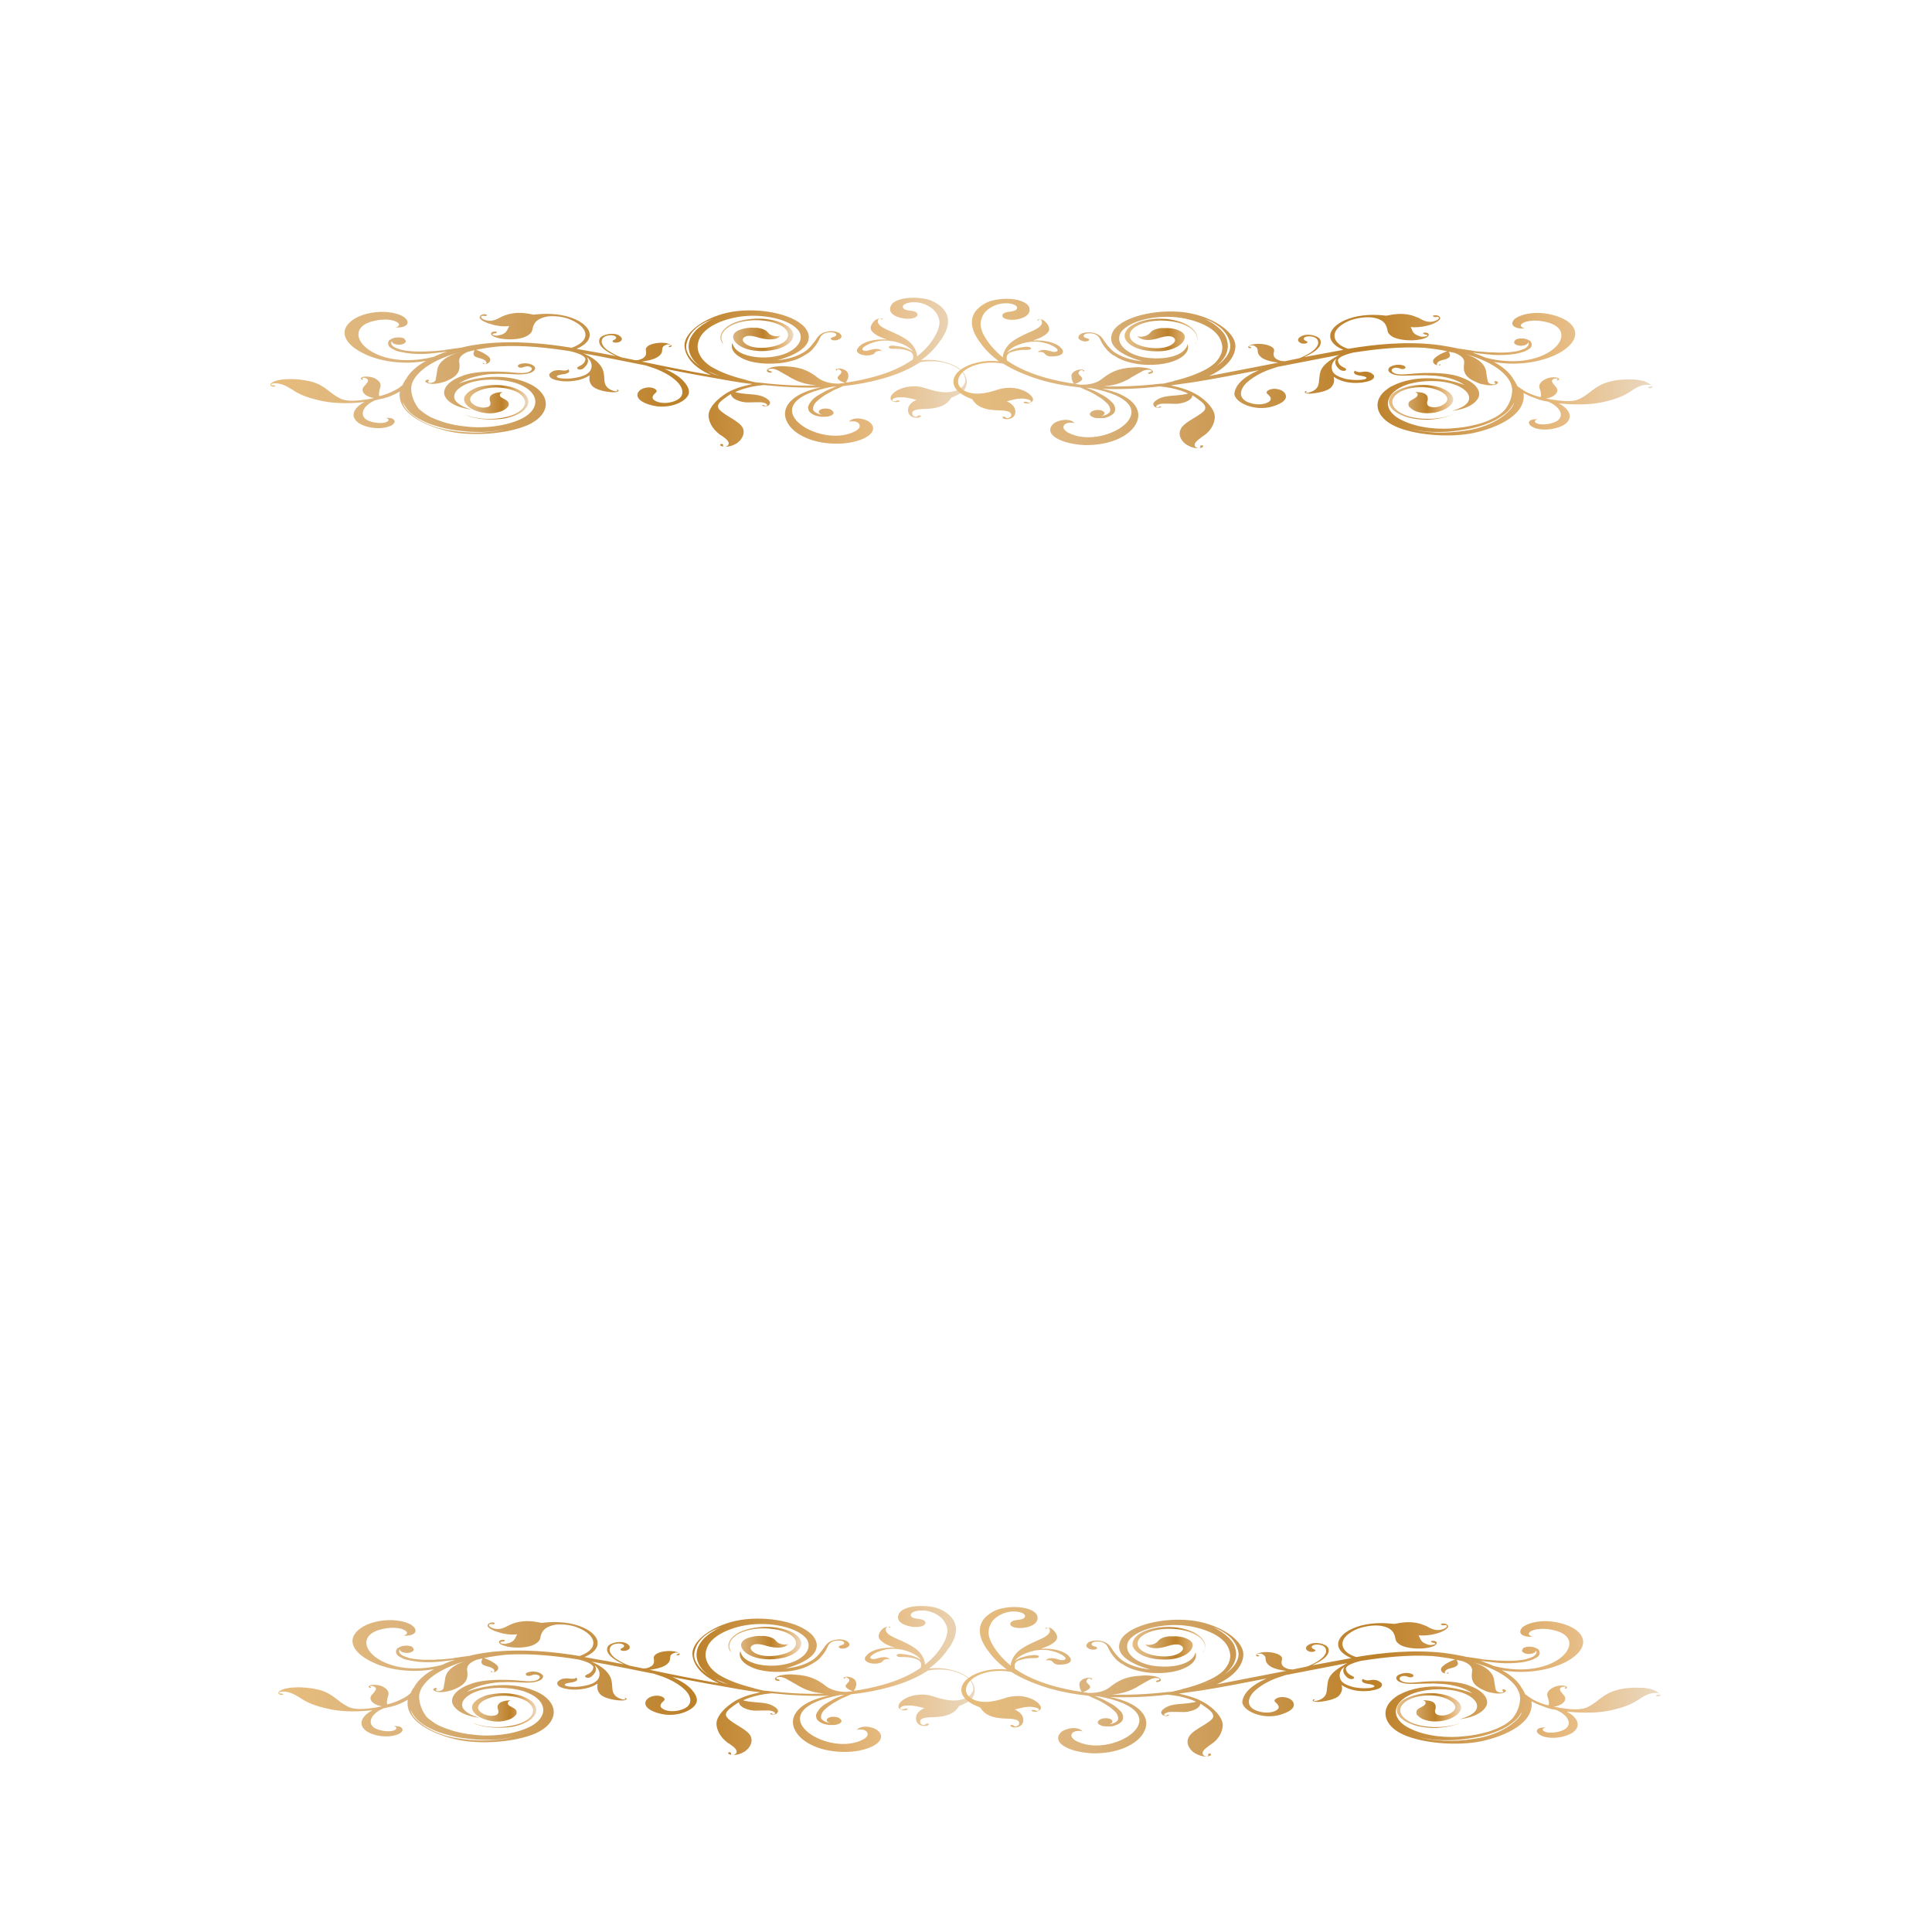 <?xml version="1.0" encoding="utf-8"?>
<!-- Generator: Adobe Illustrator 24.0.1, SVG Export Plug-In . SVG Version: 6.00 Build 0)  -->
<svg version="1.1" id="Layer_1" xmlns="http://www.w3.org/2000/svg" xmlns:xlink="http://www.w3.org/1999/xlink" x="0px" y="0px"
	 viewBox="0 0 560 560" style="enable-background:new 0 0 560 560;" xml:space="preserve">
<style type="text/css">
	.st0{fill:url(#SVGID_1_);}
	.st1{fill:url(#SVGID_2_);}
	.st2{fill:url(#SVGID_3_);}
	.st3{fill:url(#SVGID_4_);}
	.st4{fill:url(#SVGID_5_);}
	.st5{fill:url(#SVGID_6_);}
	.st6{fill:url(#SVGID_7_);}
	.st7{fill:url(#SVGID_8_);}
	.st8{fill:url(#SVGID_9_);}
	.st9{fill:url(#SVGID_10_);}
	.st10{fill:url(#SVGID_11_);}
	.st11{fill:url(#SVGID_12_);}
	.st12{display:none;}
	.st13{display:inline;fill:url(#SVGID_13_);}
	.st14{display:inline;fill:url(#SVGID_14_);}
</style>
<g>
	<g>
		<g>
			<g>
				<linearGradient id="SVGID_1_" gradientUnits="userSpaceOnUse" x1="136.671" y1="495.81" x2="155.37" y2="495.81">
					<stop  offset="5.618000e-03" style="stop-color:#E7BD7D"/>
					<stop  offset="0.185" style="stop-color:#DBB37C"/>
					<stop  offset="0.596" style="stop-color:#BC8029"/>
					<stop  offset="0.871" style="stop-color:#E6BA80"/>
					<stop  offset="1" style="stop-color:#EAD8BF"/>
				</linearGradient>
				<path class="st0" d="M137.6,499.6c-0.3-0.1-0.6-0.2-0.8-0.3c-0.2-0.1,0.2,0.1,0.2,0.1c3,1.4,7.6,1.7,11.5,1.1
					c5.9-1.1,8.7-4.4,5.8-7.2c-1.3-1.1-3.3-2-5.7-2.3c-2.3-0.4-5-0.2-7.2,0.3c-0.5,0.1-1.1,0.3-1.5,0.5c-1.4,0.6-2.4,1.4-2.9,2.3
					c-0.9,1.9,1.5,4,5.2,4.7c1.4,0.3,2.9,0.3,4.4-0.1c1.4-0.3,2.3-0.9,2.8-1.5c0.1-0.1,0.1-0.2,0.2-0.2c0-0.1,0.1-0.1,0.1-0.2
					c0.1-0.4,0.1-0.8-0.2-1.2c-0.5-0.7-2.1-1-2.3-1.7c-0.1-0.4,0.1-0.8,0.8-1c0.1,0,0.1,0,0.2,0c-0.1,0-1.2-0.1-2.2,0.2
					c-1.1,0.3-2.1,0.9-1.7,2.3c0,0,0.7,1.5-0.8,1.8c-1.1,0.3-2.1,0.1-2.9-0.2c-0.3-0.1-0.5-0.2-0.8-0.4c-3.2-1.9,0.3-4.5,4.7-5
					c3-0.3,6.3,0.3,8.3,1.6c1.8,1.3,2.2,2.8,1.1,4.3C151.2,500.7,143.2,501.5,137.6,499.6z"/>
			</g>
			<g>
				<linearGradient id="SVGID_2_" gradientUnits="userSpaceOnUse" x1="79.868" y1="487.172" x2="282.469" y2="487.172">
					<stop  offset="5.618000e-03" style="stop-color:#E7BD7D"/>
					<stop  offset="0.185" style="stop-color:#DBB37C"/>
					<stop  offset="0.596" style="stop-color:#BC8029"/>
					<stop  offset="0.871" style="stop-color:#E6BA80"/>
					<stop  offset="1" style="stop-color:#EAD8BF"/>
				</linearGradient>
				<path class="st1" d="M281.4,487c-1.2-1.4-3.2-2.4-5.8-3c-2-0.5-4.2-0.6-6.3-0.4c2.2-1.6,3.9-3.3,5.3-5.3
					c0.2-0.3,0.4-0.6,0.6-0.8c1.7-2.5,3.1-6.1,0.3-9c-0.7-0.8-1.8-1.5-2.9-2c-1.4-0.7-3.5-1-5.6-1c-3.3,0-5.9,0.9-6.5,2.4
					c-0.5,1.1-0.1,2.1,1.2,2.8c0.7,0.4,2.2,0.9,3.7,0.9c0.8,0,1.4-0.1,2-0.3c0.7-0.3,1-0.8,0.8-1.2c-0.2-0.4-0.8-0.7-1.6-0.8
					c-1.1-0.1-2.2-0.3-2.5-0.8c-0.5-0.8,0.6-1.4,1.9-1.6c0.4-0.1,0.9-0.1,1.3-0.1c3.1,0,5.5,1.8,6.3,3c0.9,1.3,1.2,2.6,0.9,3.8
					c-0.1,0.6-0.3,1.1-0.5,1.7c-1.3,2.8-3.3,5.2-5.9,7.2c0-0.3,0-0.6-0.1-0.9c-0.2-0.8-0.7-2.1-2.2-3.4c-1.5-1.3-3.8-2.3-6.1-3.3
					c-1.8-0.8-3.5-1.8-2.8-3.1c0.1-0.1,0.3-0.4,0.6-0.3c0.1,0,0.1,0.1,0.2,0.2c0,0.1,0.1,0.1,0.2,0.1c0.2,0,0.2,0,0.2-0.1
					c0-0.1-0.1-0.2-0.3-0.2c-0.7-0.1-1.3,0.2-1.7,0.4c-1.2,1-2,2.4-0.9,3.5c1.1,1.1,2.4,1.6,4.2,2.2c-3.9-0.2-6.5,0.7-7.8,1.8
					c-0.1,0.1-0.2,0.2-0.3,0.3l0,0c-0.3,0.3-0.5,0.6-0.6,0.9c0,0.1,0,0.2,0,0.3c0,0.4,0.4,0.7,1,1c0.6,0.2,1.4,0.4,2.1,0.3
					c0.1,0,0.2,0,0.3,0c0.1,0,0.2,0,0.2,0c0.4-0.1,0.8-0.2,1.1-0.3c0.5-0.3,0.5-0.7,1.2-0.9c0.4-0.1,0.8-0.2,1.2,0c0,0,0,0,0.1,0
					c0,0-0.2-0.3-0.6-0.5c-0.5-0.2-1.3-0.3-2.7,0.1c0,0-1.3,0.5-2,0.2c-1.2-0.5,1-1.6,1.6-1.9c0.8-0.3,1.6-0.6,2.6-0.8
					c1-0.2,2.5-0.3,4.3,0c1.3,0.2,4.6,1.2,5.8,3c-1.5-1.1-3.5-1.5-5.5-1.7c-0.8-0.1-1.8,0.1-1.4,0.6c0.3,0.4,1.3,0.3,1.9,0.3
					c1.4,0,2.8,0.2,3.9,0.7c0.9,0.3,1.3,1.1,1.2,1.8c0,0.2-0.1,0.4-0.1,0.6c-3,2.1-6.8,3.8-11.2,5c-2.6,0.7-5.3,1.3-8.2,1.7
					c0.2-0.4,0.7-1.1,0.7-1.9c0-0.5-0.1-1-0.5-1.4c-0.4-0.4-1.2-0.7-2-0.8c-0.4,0-0.8,0-1.1,0.2c-0.1,0.1-0.1,0.2,0,0.3
					c0.1,0.1,0.2,0.1,0.3,0c0.1,0,0.1-0.1,0.1-0.1c0-0.1-0.1-0.1-0.1-0.2c0.1-0.1,0.2-0.1,0.4,0c0.4,0.1,0.5,0.3,0.7,0.4
					c0.1,0.1,0.2,0.3,0.2,0.4c0,0.6-0.9,1-1.1,1.6c-0.1,0.5,0.7,1.1,2.1,1.6c-0.3,0-0.7,0.1-1,0.1c-0.3,0-0.6,0.1-0.9,0.1
					c-2.2,0-4.3-0.5-5.8-1.6c-2.3-1.8-4.6-3.2-9.2-3.4c-0.9-0.1-1.7-0.1-2.6,0c-1.4,0.1-3.1,0.5-3.1,1.3c0,0.2,0.3,0.4,0.8,0.5
					c0.3,0,0.5,0,0.6-0.1c0.1-0.1-0.1-0.2-0.3-0.3c-0.2-0.1-0.6-0.1-0.7-0.3c-0.2-0.4,1-0.5,1.5-0.4c0.4,0.1,0.8,0.2,1.2,0.4
					c0.9,0.5,2.1,1.2,3.2,1.8c0.4,0.3,0.9,0.5,1.4,0.8c0,0,0,0,0,0l0,0c2.1,1.1,4.4,1.6,6.6,1.8c-5.1,0.2-10.6-0.1-16.6-0.8
					c-0.1,0-0.2,0-0.3,0c-0.3,0-0.6-0.1-0.8-0.1l-2.1-0.5c-0.1,0-0.2-0.1-0.4-0.1l-0.2-0.1c-4.1-1-7.2-2.2-9.5-3.5
					c-1.3-0.7-2.3-1.6-3-2.4c-0.7-0.9-1.2-1.8-1.4-2.8c-0.2-0.9-0.1-1.8,0.3-2.9c1-2.8,4.7-5.2,10.1-6.4c6.8-1.5,15.3,0,18.4,3.3
					c0.7,0.7,1,1.5,1,2.3c0,2.4-2.8,4.8-7.4,5.6c-2.6,0.5-5.6,0.4-8.1-0.3c-1.7-0.5-2.9-1.2-3.6-2.1c-0.6-0.8-0.7-1.5-0.7-1.5
					s-1.5,2.9,4.1,5c2.9,1.1,8.4,1.5,13.1,0.2c1.6-0.4,2.9-1.1,4-1.8c0,0,0,0,0,0c0.3-0.2,0.5-0.3,0.8-0.5c0.6-0.4,1.1-0.9,1.5-1.4
					c0.7-0.8,1.3-1.7,1.7-2.6c0.4-1,1.1-2,3.3-2c0.9,0,1.7,0.3,1.6,0.8c0,0.3-0.6,0.5-1.2,0.7c-0.6,0.2-0.5,0.6,0.2,0.8
					c1,0.2,1.9-0.2,2.3-0.6c0.4-0.4,0.2-0.9-0.2-1.3c-0.7-0.6-2.3-0.9-3.6-0.6c-2.5,0.4-3,1.9-3.8,2.9c-0.5,0.6-0.9,1.2-1.5,1.8
					c-0.3,0.3-0.7,0.6-1,0.9c-1.9,1.3-4.6,2.4-8.3,2.7c0,0,8.6-2,9.1-6.2c0.2-1.2-0.3-2.3-1.2-3.4c-0.3-0.3-0.6-0.6-1-0.9
					c-4.2-3.4-13.8-4.9-21.2-3.3c-7.2,1.6-12.5,5.8-12.6,9.4c0,2.8,2.1,6.3,7.7,8.7c-6.5-1.1-12.9-2.4-19.1-3.7
					c-0.3-0.1-0.7-0.1-1-0.2c1.7-0.2,3.4-0.6,4.4-1.2c0.9-0.5,1.4-1.1,1.5-1.8c0.1-0.6-0.1-1.2,0.8-1.7c0.2-0.1,0.5-0.2,0.8-0.3
					c0.3,0,1.1,0,1,0.3c-0.1,0.1-0.3,0.1-0.5,0.2c-0.1,0-0.2,0.1-0.2,0.2c0.1,0.1,0.2,0.1,0.4,0.1c0.3-0.1,0.5-0.2,0.5-0.3
					c0-0.5-1.1-0.8-2-0.9c-1.8-0.2-4,0.2-4.9,0.9c-0.5,0.4-0.7,0.8-0.6,1.2c0.2,1.1,0.2,2.2-2,2.8c-0.3,0.1-0.7,0.1-1.1,0.1
					c-1.3-0.3-2.6-0.5-3.9-0.8c-0.4-0.2-0.9-0.3-1.3-0.5c-1-0.5-1.9-1-2.8-1.6c-0.8-0.6-1.3-1.2-1.6-1.9c-0.3-0.9,0-2.2,2.1-2.4
					c0.9-0.1,1.8,0.1,2,0.6c0.1,0.3-0.3,0.6-0.8,0.8c-0.5,0.2-0.2,0.7,0.5,0.7c1,0.1,1.8-0.4,1.9-0.8c0.2-0.5-0.2-0.9-0.8-1.3
					c-1.7-1-4.9-0.2-5.5,0.8c-0.2,0.4-0.3,0.8-0.2,1.2c0.2,1.5,2.4,2.9,4.6,3.9c0.1,0,0.2,0.1,0.2,0.1c-2.9-0.6-5.8-1.1-8.7-1.6
					c-0.9-0.2-1.8-0.3-2.7-0.5c1.7-0.7,2.9-1.6,3.5-2.7c0.7-1.4,0.3-2.8-1.1-4.1c-1.9-1.8-5.5-3.1-9.7-3.3c-1.7-0.1-3.4,0-5.1,0.2
					l0,0c-2.4-0.5-4.7-0.8-7.4-0.1c-0.7,0.2-1.3,0.4-1.9,0.7c-0.8,0.4-1.6,0.9-2.6,1.1c-0.5,0.1-1.1,0.1-1.6,0
					c-0.6-0.1-1.3-0.4-1.6-0.7c-0.2-0.2-0.3-0.5,0-0.6c0.3-0.1,0.6-0.1,0.9,0c0.3,0,0.5,0,0.6-0.2c0.1-0.2-0.1-0.2-0.3-0.3
					c-0.5-0.1-1,0-1.3,0.2c-1.4,0.9,0.6,1.9,2,2.4c1.7,0.6,4,1.1,6.1,0.8c0,0,0,0,0,0c-0.5,0.9-0.6,1.9-2.2,2.5
					c-0.4,0.1-0.8,0.2-1.3,0.3c-0.5,0-1.7-0.2-1.3-0.5c0.1-0.1,0.5-0.2,0.8-0.2c0.2,0,0.4-0.1,0.4-0.3c0-0.2-0.3-0.2-0.6-0.2
					c-0.5,0-0.9,0.2-1,0.4c-0.4,0.8,1.2,1.3,2.5,1.6c2.6,0.5,6,0.3,7.8-0.7c0.9-0.5,1.5-1.1,1.6-1.8c0.3-1.6,0.9-3.3,4.6-3.9
					c2.6-0.3,5.5,0.5,6.1,0.8c3.8,1.5,5.4,3.7,4.4,5.7c-0.6,1.1-1.8,1.9-3.7,2.6c-7.8-1.3-16.5-2.1-25.4-1.2
					c-2.3,0.3-4.6,0.6-6.7,1.2c-0.1,0-0.1,0-0.2,0c-0.2,0-0.4,0.1-0.7,0.1c-0.3,0-0.5,0.1-0.8,0.1c-0.6,0.1-1.2,0.2-2,0.3
					c-0.4,0-0.7,0.1-1.1,0.2c-0.4,0-0.8,0.1-1.2,0.1c-0.8,0.1-1.8,0.2-2.7,0.2c-0.9,0.1-1.9,0.1-2.9,0.1c-1,0-2,0-2.9-0.1
					c-1-0.1-1.9-0.2-2.7-0.4c-0.2,0-0.4-0.1-0.6-0.2c-0.2-0.1-0.4-0.1-0.6-0.2c-0.2-0.1-0.4-0.1-0.5-0.2c-0.2-0.1-0.3-0.1-0.4-0.2
					c-0.5-0.3-0.9-0.7-0.9-1.1c0-0.2,0-0.4,0.1-0.5c0,0,0-0.1,0.1-0.1c0,0.5,0.7,0.9,1.7,1c1.1,0.1,2.1-0.3,2.3-0.8
					c0.1-0.2,0-0.4-0.2-0.6c0,0,0,0,0-0.1c-0.1-0.1-0.2-0.2-0.3-0.3c-0.2-0.1-0.4-0.2-0.6-0.2c-0.3-0.1-0.6-0.1-1-0.1
					c-0.4,0-0.7,0-1.1,0.1c-0.4,0.1-0.7,0.2-1,0.4c-0.1,0-0.1,0.1-0.2,0.1c-0.1,0.1-0.1,0.1-0.2,0.1c-0.1,0-0.1,0.1-0.2,0.2
					c-0.1,0.1-0.1,0.1-0.1,0.2c-0.2,0.2-0.2,0.5-0.2,0.7c0,0.5,0.3,1,1,1.4c0.2,0.1,0.4,0.2,0.6,0.3c0.2,0.1,0.4,0.2,0.6,0.3
					c0.4,0.2,0.9,0.3,1.4,0.4c1,0.2,2.1,0.4,3.1,0.5c1.1,0.1,2.1,0.1,3.2,0.1c1,0,2-0.1,3-0.2c1-0.1,1.9-0.2,2.7-0.3
					c0.4-0.1,0.9-0.1,1.3-0.2c0.1,0,0.2,0,0.2,0c-1.3,0.4-2.6,0.9-3.8,1.5c-18.2,4.6-28.4-8-17.3-10.4c1.3-0.3,2.8-0.5,4.3-0.3
					c1.3,0.1,2.8,0.7,2.9,1.4c0,0.3-0.7,0.9-1.4,0.7c1.4,0.3,2.9,0,3.5-0.6c0.5-0.5,0.4-1,0.1-1.5c-0.2-0.3-0.5-0.5-0.8-0.8
					c-1.3-0.9-3.5-1.4-5.7-1.5c-3.5-0.1-7,0.8-9.1,2.3c-4.3,3-2.5,6.8,2.4,9.4c5.1,2.8,12.4,3.7,18.8,2.5c-2.9,1.6-4.8,3.4-5.8,5.3
					c-0.1,0.1-0.1,0.2-0.2,0.2c-0.3,0.5-0.6,1-0.8,1.5c-0.7,0.6-1.4,1.1-2.2,1.5c-1.3,0.7-2.8,1.3-4.4,1.7c-0.5,0.1-0.1-1.6-0.1-1.8
					c0.2-0.6,0.5-1.3,0.2-1.9h0c0,0,0,0,0,0c0,0,0,0,0,0c-0.3-0.8-1.7-1.8-3.3-1.9c-0.8-0.1-2-0.1-2.3,0.4c-0.1,0.1,0,0.3,0.2,0.4
					c0.1,0.1,0.3,0.1,0.4,0c0.1-0.1,0.1-0.1,0-0.2c-0.1-0.1-0.3-0.1-0.2-0.2c0.1-0.2,0.8-0.1,1,0c0.2,0.1,0.4,0.2,0.5,0.3
					c0,0,0,0.1,0.1,0.1c0,0,0,0,0,0c0.1,0.2,0.1,0.4,0,0.6c-0.1,0.3-0.4,0.6-0.6,0.9c-0.4,0.4-0.8,0.8-0.9,1.3
					c-0.2,1.1,1.1,2.2,3.3,2.6c-0.5,0.1-1.1,0.2-1.6,0.3c-2.7,0.4-5.9,0.9-8.2-0.2c-3.1-1.5-4.3-3.8-8.4-4.9
					c-2.1-0.5-4.5-0.8-6.8-0.7c-0.5,0-1.1,0.1-1.6,0.1c-0.6,0.1-1.1,0.2-1.6,0.3c-1,0.3-2.2,0.9-1.7,1.5c0.2,0.2,0.5,0.3,0.9,0.3
					c0.2,0,0.4-0.1,0.4-0.2c0-0.1-0.2-0.2-0.4-0.2c-0.3,0-0.6,0-0.7-0.1c-0.4-0.3,0.5-0.5,1-0.5c2.1,0,3.6,1,4.8,1.7
					c0.4,0.2,0.7,0.5,1.1,0.7c2.1,1.3,5.1,2.2,8.1,2.8c3.6,0.7,8.1,0.7,12,0.2c-0.1,0-0.1,0.1-0.2,0.1c-3.1,1.7-4.2,4.2-1.4,6.1
					c1.9,1.2,5.5,1.9,8.4,1c1.4-0.4,2.4-1.3,1.6-2.1c-0.4-0.4-1.4-0.6-2.3-0.4c0.9,0.1,1,0.6,0.6,0.9c-0.4,0.3-1.1,0.5-1.8,0.5
					c-1.8,0.1-3.9-0.5-4.7-1.2c-1.7-1.5-0.4-4,2.9-5.4c0.9-0.2,1.8-0.4,2.6-0.6c1.5-0.4,2.9-1,4.1-1.7c0.1-0.1,0.3-0.2,0.4-0.2
					c-0.9,6.1,7.1,10,14.5,11.6c6.7,1.4,16.7,0.7,22.6-1.9c6-2.7,6.9-7.6,2.3-10.9c-0.4-0.3-0.8-0.5-1.3-0.8
					c-1.6-0.8-3.5-1.5-5.8-1.9c-8.1-1.4-15.2,1.6-15.2,1.6c2.1-1.5,5.3-2.3,8.4-2.7c0.7-0.1,1.4-0.1,2-0.1c1.3-0.1,2.6,0,3.9,0
					c2.3,0.1,5.2,0.4,7-0.6c0.9-0.5,1.2-1.3,0.2-1.9c-0.6-0.4-1.4-0.6-2.4-0.6c-0.9,0-2,0.3-2,0.8c0,0.4,0.8,0.6,1.4,0.4
					c0.5-0.2,1.1-0.4,1.7-0.3c0.9,0.2,1.2,0.6,0.8,1.1c-0.8,1-3,0.9-5.1,0.7c-1.9-0.2-3.7-0.3-5.6-0.3c-1.1,0-2.2,0-3.2,0.1
					c-0.4,0-0.9,0.1-1.3,0.1c0,0,0,0,0,0c-1.8,0.2-3.5,0.5-4.9,1.1c-4.5,1.6-5.8,4.2-4.9,5.9c1.7,3.3,7.7,3.8,7.7,3.8
					s-1.2-0.3-2.5-0.9c-1.3-0.7-2.3-1.5-2.5-2.4c-0.3-1.4,0.8-2.7,2.7-3.7c3.4-1.8,9.1-2.1,13.5-1.1c1.5,0.3,2.8,0.8,3.9,1.4
					c5,2.7,4.3,7.2-1.1,9.6c-4.3,1.9-10.2,2.7-15.9,2c-2.1-0.2-3.9-0.6-5.4-1c-1.7-0.5-3.3-1.1-4.6-1.7c-1.3-0.7-2.4-1.5-3.3-2.3
					c-0.2-0.2-0.3-0.3-0.4-0.5c-1.3-1.8-1.8-3.7-1.9-5c-0.4-3.8,4.5-8.3,13.6-10.9c-0.2,0.1-0.4,0.1-0.6,0.2
					c-2.3,0.8-4.6,2.1-5.3,4.2l0,0c0,0,0,0,0,0c-0.1,0.3-0.2,0.7-0.2,1c-0.1,0.8-0.3,1.7-0.4,2.4c0,0.2-0.2,0.5-0.5,0.7
					c-0.3,0.2-1.4,0.5-1.7,0.1c-0.1-0.2,0.1-0.3,0.2-0.4c0.1-0.1,0.1-0.2-0.1-0.3c-0.3-0.1-0.5,0-0.7,0.1c-0.3,0.2-0.3,0.5,0,0.6
					c0.9,0.7,2.8,0.5,4.1,0.2c0.8-0.2,1.5-0.4,2.1-0.7c3.5-1.5,3.7-3.3,3.4-5.4c-0.2-1.4,1-2.3,2.7-3c0.6-0.1,1.2-0.3,1.8-0.4
					c-0.5,0.8-0.5,1.5,0.2,1.9c0.8,0.4,2,0.5,2.7,1c0.2,0.1,0.3,0.2,0.4,0.4c0.1,0.2,0.2,0.4,0,0.6c-0.1,0.1-0.2,0.1-0.4,0.1
					c-0.1,0-0.2-0.1-0.2-0.2c0-0.1-0.1-0.1-0.2-0.1c-0.1,0-0.2,0.1-0.2,0.1c0,0.1,0.2,0.2,0.4,0.2c0.4,0.1,0.8,0,1.1-0.2
					c0.6-0.3,0.8-0.8,0.7-1.2c-0.1-0.5-0.6-0.9-1.2-1.3c-1-0.7-2.3-1.2-2.9-1.4c2.3-0.5,4.7-0.8,6.7-1c7.1-0.4,14.2,0.4,20.6,1.4
					c0.8,0.2,1.6,0.4,2.3,0.7c1.2,0.4,2.1,1.1,2.1,1.6c-0.1,0.7-0.5,1.4-1.5,1.9c-0.4,0.2-1.2,0.5-0.8,0.9c0.5,0.4,1.4,0.2,1.8-0.2
					c1-0.9,1.7-1.9,0.9-3.2c2,1.6,1.4,3.4,0.9,4.1c-0.7,0.9-2,1.4-2.8,1.6c-0.8,0.2-1.8,0.4-2.8,0.5c-0.9,0.1-4.1,0.1-4-0.6
					c0-0.4,1.7-0.6,1.7-0.6c1.5-0.2,1.9-0.6,1.9-0.9c0-0.3-0.3-0.5-0.3-0.6c0,0,0,0,0,0c0,0.2-0.4,0.4-0.8,0.4
					c-0.8,0.1-1.5-0.2-2.2-0.1c-0.4,0-0.9,0.1-1.2,0.2c-0.1,0-0.1,0-0.2,0.1c-0.1,0-0.1,0.1-0.2,0.1c-0.5,0.3-0.9,0.6-0.9,1
					c0,0.4,0.3,0.8,0.9,1.1c0.2,0.1,0.3,0.1,0.5,0.2c0.5,0.2,1.1,0.3,1.7,0.4l0,0c0.2,0,0.5,0.1,0.7,0.1c2.5,0.2,5.7-0.2,7.9-1.7
					c-0.1,1.1-0.2,1.9,0.7,3c0.9,1.1,3.7,1.8,6,1.9c0.6,0,1.5,0,1.7-0.4c0.1-0.1,0-0.2-0.2-0.3c-0.1,0-0.2-0.1-0.3,0
					c-0.1,0.1,0,0.1,0,0.1c0.1,0.1,0.2,0.1,0.2,0.2c0,0.2-0.6,0.1-0.8,0.1c-2.4-0.6-2.9-1.9-3-3.1c-0.1-1.5-0.1-3-1.2-4.4
					c-1-1.4-2.8-2.5-3.9-3c-0.3-0.2-0.6-0.3-1-0.5c0.1,0,0.2,0,0.4,0.1c5.7,1,11.4,2.2,17,3.3c0.2,0,0.4,0.1,0.6,0.1
					c0.9,0.3,1.8,0.6,2.7,0.9c2.6,1,4.7,2.2,6.2,3.6c2,1.8,3.2,4.9-1.2,6.1c-1.8,0.5-4.1,0.4-5.3-0.6c-0.8-0.7-0.1-1.5,0.6-2.1
					c0.8-0.7-0.6-1.6-2.3-1.5c-2.4,0.2-3.3,1.6-3,2.6c0.3,1.1,1.9,2,3.8,2.5c5.3,1.6,11.2-1.2,11.1-3.8c0-0.9-0.5-1.9-1.3-2.8
					c-1.2-1.5-3.3-2.8-5.8-3.9c6.3,1.2,12.7,2.4,19.1,3.5c2.2,0.4,4.3,0.7,6.4,0.9c-0.3,0.1-0.5,0.1-0.8,0.2
					c-1.7,0.4-3.3,0.8-4.6,1.4c-1.3,0.5-2.4,1.2-3.2,1.8c-2.4,1.7-4.4,4.1-4.1,6.2c0.2,1.6,1.1,3.3,2.8,4.7c0.3,0.3,0.6,0.5,1,0.7
					c1.1,0.8,2.6,1.8,1.8,2.8c-0.2,0.2-0.9,0.6-1.3,0.3c-0.2-0.1-0.1-0.3-0.1-0.4c0-0.1,0-0.2-0.3-0.3c-0.3,0-0.4,0-0.5,0.1
					c-0.1,0.2,0,0.4,0.3,0.5c1.1,0.4,2.6,0.1,3.5-0.3c0.4-0.2,0.8-0.4,1.1-0.6c0.3-0.2,0.5-0.5,0.8-0.7c0.9-1.1,1.3-2.2,0.9-3.4
					c-0.8-2.2-4.9-3.5-6.8-5.5c-1.4-1.4,0.5-2.7,2.2-3.9c0.3-0.2,0.7-0.5,1.1-0.7c0,1.1,1.7,2.1,4,2.4c0.9,0.1,1.8,0,2.7,0
					c0.6,0,1.3,0,1.9,0c0.4,0,0.7,0.1,1.1,0.2c0,0,0,0,0,0c0.1,0,0.1,0,0.2,0.1c0.2,0.1,0.4,0.2,0.5,0.3c0.1,0.1,0.1,0.5-0.4,0.5
					c-0.2,0-0.3-0.1-0.4-0.2c-0.1-0.1-0.2-0.1-0.4-0.1c-0.2,0-0.2,0.1-0.1,0.2c0.1,0.1,0.4,0.2,0.7,0.2c1,0,1.4-0.5,1.5-0.9
					c0.2-0.8-1.4-1.8-2.8-2.2l0,0c-1.1-0.3-2.5-0.4-3.8-0.5c-0.4,0-3.8-0.4-3.4-0.6c1.3-0.6,2.9-1.1,4.7-1.5
					c1.1-0.2,2.3-0.4,3.5-0.5c6,0.6,11.5,0.9,16.6,0.7c-8.4,1.6-12.2,5.9-9.7,10.3c1.9,3.4,7.5,6.2,15,6c3.6-0.1,7.1-1.1,8.8-2.6
					c1.1-1,1.3-2.1,0.5-3.1c-0.2-0.3-0.5-0.5-0.9-0.8c-0.7-0.4-1.6-0.7-2.7-0.8c-1.5-0.1-2.7,0.4-3,1.1c0.1-0.4,1.6-0.3,2-0.2
					c1.3,0.4,1.4,1.3,1,1.9c-0.5,0.7-1.6,1.2-2.8,1.6c-10.8,3.5-28.6-9.2-4.9-13.6c0.4,0,0.8-0.1,1.2-0.1c-0.3,0.1-0.6,0.2-0.8,0.3
					c-0.3,0.1-0.6,0.3-1,0.4c-0.7,0.3-1.4,0.6-2,1c-0.7,0.4-1.3,0.7-1.9,1.1c-0.6,0.4-1.2,0.9-1.6,1.4c-0.4,0.5-0.7,1-0.9,1.5
					c-0.1,0.3-0.1,0.5,0,0.8c0,0.1,0,0.3,0.1,0.4c0,0.1,0.1,0.3,0.2,0.4c0.4,0.5,1.1,0.9,1.9,1.2c0.4,0.1,0.9,0.2,1.4,0.3
					c0.1,0,0.2,0,0.4,0c0.1,0,0.2,0,0.3,0c0.1,0,0.2,0,0.4,0c0.1,0,0.2,0,0.3,0c0.5,0,0.9-0.1,1.2-0.2c0.3-0.1,0.6-0.2,0.8-0.4
					c0.2-0.1,0.3-0.3,0.3-0.5c0-0.1,0-0.3-0.1-0.4c-0.1-0.1-0.2-0.2-0.3-0.3c0,0-0.1,0-0.1-0.1c-0.2-0.2-0.5-0.3-1-0.4
					c-1-0.2-2.2,0-2.6,0.5c-0.4,0.5,0,1,0.8,1.2c-0.1,0-0.1,0-0.2,0c-0.3-0.1-0.7-0.1-1-0.3c-0.6-0.2-1.1-0.6-1.3-0.9
					c-0.1-0.1-0.1-0.2-0.1-0.3c0-0.1,0-0.2,0-0.3c0-0.1,0-0.2,0-0.3c0-0.1,0-0.2,0.1-0.3c0.1-0.4,0.4-0.9,0.8-1.3
					c0.4-0.4,0.9-0.8,1.4-1.2c0.6-0.4,1.1-0.8,1.7-1.1c0.6-0.3,1.2-0.7,1.8-1c0.3-0.2,0.6-0.3,0.9-0.4c0.3-0.1,0.6-0.3,0.9-0.4
					c0.4-0.2,0.7-0.3,1.1-0.5c3.9-0.4,7.6-1.1,11.2-2.1c4.4-1.2,8.1-2.8,11.1-4.8c2.3-0.4,4.7-0.4,6.9,0.1c3.8,0.9,6.3,2.9,6.2,5.3
					c0,0.4-0.5,2-2.6,2.8c-3.2,1.1-6.2,0.2-9-0.7c-1.2-0.4-2.5-0.6-3.8-0.5c-2.7,0.1-5.2,1.3-6,2.6c-0.4,0.6-0.5,1.6,0.9,1.9
					c0.4,0.1,0.9,0.1,1.3-0.1c0.2-0.1,0.3-0.2,0.1-0.3c-0.2-0.1-0.4-0.1-0.7,0c-0.3,0.1-0.5,0.2-0.9,0.2c-0.8-0.1-0.4-0.7,0-0.8
					c0.3-0.2,0.8-0.3,1.2-0.3c2-0.2,3.6,0.3,5.3,0.7c0,0,0.1,0,0.1,0c-1.7,0.7-2.5,1.8-2.5,2.9c0,0.8,0.3,2.3,2.6,2.3
					c0.5,0,0.9-0.1,1.1-0.4c0.1-0.1,0.1-0.3-0.2-0.3c-0.3-0.1-0.5,0-0.6,0.1c-0.2,0.1-0.3,0.3-0.6,0.3c-0.4,0-0.7-0.1-0.9-0.4
					c-0.2-0.3-0.2-0.8-0.1-1c0.2-0.3,0.6-0.5,1.1-0.6c1-0.3,2.3-0.2,3.4-0.3c0.7-0.1,1.6-0.1,2.3-0.3c2.7-0.6,3.7-1.7,4.4-2.9l0,0
					c1.3-0.5,2.5-1.1,3.5-1.8C282.8,491.1,283,488.9,281.4,487z M120.9,498.4c1,1,2.3,1.9,3.8,2.6c1.5,0.8,3.3,1.4,5.2,1.9
					c1.7,0.5,3.8,0.9,6.1,1.1c1.5,0.2,3.1,0.3,4.7,0.3c0.6,0,1.2,0,1.7,0c1,0,1.9-0.1,2.8-0.2l2-0.3c0.4-0.1,0.7-0.1,1-0.2
					c0.2,0,0.3-0.1,0.5-0.1c0.3-0.1,0.6-0.1,0.8-0.2c-4.7,1.3-10.4,1.6-16.6,0.6c-8.6-1.3-12.9-5.7-13.5-7.2
					c-0.2-0.4-0.3-0.7-0.4-1.1C119.5,496.7,120.1,497.6,120.9,498.4z M211,488.2c-0.5-0.2-1.1-0.3-1.6-0.5c-2.5-0.9-9.1-4.6-8.1-8.9
					c0.7-3.2,3.4-5.7,7.8-7.2c-0.2,0.1-0.5,0.2-0.7,0.3c-0.1,0.1-0.3,0.1-0.4,0.2c-0.2,0.1-0.5,0.2-0.7,0.4l-1.3,0.8
					c-0.5,0.4-1.1,0.8-1.5,1.2c-0.3,0.2-0.5,0.5-0.8,0.8c-0.6,0.7-1.1,1.5-1.4,2.2c-0.4,1.1-0.5,2.2-0.3,3.2
					c0.2,1.1,0.7,2.1,1.5,3.1c0.8,1,2,1.9,3.4,2.8C208.2,487,209.5,487.6,211,488.2C211.1,488.2,211.1,488.2,211,488.2z"/>
			</g>
			<g>
				<linearGradient id="SVGID_3_" gradientUnits="userSpaceOnUse" x1="210.885" y1="476.251" x2="232.02" y2="476.251">
					<stop  offset="5.618000e-03" style="stop-color:#E7BD7D"/>
					<stop  offset="0.185" style="stop-color:#DBB37C"/>
					<stop  offset="0.596" style="stop-color:#BC8029"/>
					<stop  offset="0.871" style="stop-color:#E6BA80"/>
					<stop  offset="1" style="stop-color:#EAD8BF"/>
				</linearGradient>
				<path class="st2" d="M222,472c3.1,0.1,6,0.9,7.6,2.2c1.6,1.4,1.5,3.1-0.3,4.3c-2.7,1.7-8.9,2.3-11.2,0.1
					c-0.2-0.2-0.3-0.3-0.4-0.5c-0.3-0.5-0.1-1,0.8-1.4c1.3-0.5,3.8,0.4,3.8,0.4c2.6,0.7,4.2,0.5,5.1,0.2c0.9-0.4,1.1-0.9,1.2-0.9
					c0,0,0,0.1-0.1,0.1c-0.6,0.3-1.5,0.2-2.2,0c-1.4-0.4-1.3-1.2-2.4-1.7c-0.6-0.3-1.4-0.5-2.2-0.6c-0.2,0-0.3,0-0.5,0
					c-0.2,0-0.3,0-0.5,0c-1.4-0.1-2.8,0.2-4,0.6c-1.3,0.5-1.8,1.2-1.9,1.9c-0.1,1.9,2.8,3.9,6.8,4.2c1.9,0.2,3.8,0,5.5-0.4
					c0.6-0.1,1.1-0.3,1.6-0.5c1.9-0.7,3.2-1.9,3.5-3.1c0.3-1.2-0.4-2.4-2.1-3.5c-4.1-2.4-11.4-2.4-15.8-0.3c-2.8,1.5-4,3.7-2.6,5.6
					c0,0,0.2,0.3,0.2,0.1c-0.1-0.2-0.2-0.3-0.2-0.5C210.2,475.1,214.9,471.8,222,472z"/>
			</g>
		</g>
		<g>
			<g>
				<linearGradient id="SVGID_4_" gradientUnits="userSpaceOnUse" x1="404.906" y1="495.81" x2="423.606" y2="495.81">
					<stop  offset="5.618000e-03" style="stop-color:#E7BD7D"/>
					<stop  offset="0.185" style="stop-color:#DBB37C"/>
					<stop  offset="0.596" style="stop-color:#BC8029"/>
					<stop  offset="0.871" style="stop-color:#E6BA80"/>
					<stop  offset="1" style="stop-color:#EAD8BF"/>
				</linearGradient>
				<path class="st3" d="M410.8,495.6c-0.3,0.4-0.3,0.8-0.2,1.2c0,0.1,0.1,0.2,0.1,0.2c0,0.1,0.1,0.2,0.2,0.2
					c0.5,0.6,1.4,1.2,2.8,1.5c1.5,0.4,3,0.3,4.4,0.1c3.7-0.7,6.2-2.8,5.2-4.7c-0.4-0.9-1.5-1.7-2.9-2.3c-0.5-0.2-1-0.4-1.5-0.5
					c-2.2-0.6-4.8-0.7-7.2-0.3c-2.3,0.4-4.4,1.2-5.7,2.3c-2.9,2.8,0,6.1,5.8,7.2c3.8,0.7,8.4,0.3,11.5-1.1c0,0,0.4-0.2,0.2-0.1
					c-0.3,0.1-0.6,0.2-0.8,0.3c-5.6,1.9-13.6,1.1-16.2-2.2c-1.1-1.4-0.8-3,1.1-4.3c1.9-1.3,5.2-1.9,8.3-1.6c4.3,0.5,7.9,3.1,4.7,5
					c-0.2,0.1-0.5,0.3-0.8,0.4c-0.8,0.3-1.8,0.5-2.9,0.2c-1.5-0.4-0.8-1.8-0.8-1.8c0.3-1.5-0.7-2.1-1.7-2.3c-1-0.2-2.1-0.2-2.2-0.2
					c0.1,0,0.1,0,0.2,0c0.7,0.2,0.9,0.6,0.8,1C412.9,494.6,411.4,494.9,410.8,495.6z"/>
			</g>
			<g>
				<linearGradient id="SVGID_5_" gradientUnits="userSpaceOnUse" x1="277.807" y1="487.172" x2="480.409" y2="487.172">
					<stop  offset="5.618000e-03" style="stop-color:#E7BD7D"/>
					<stop  offset="0.185" style="stop-color:#DBB37C"/>
					<stop  offset="0.596" style="stop-color:#BC8029"/>
					<stop  offset="0.871" style="stop-color:#E6BA80"/>
					<stop  offset="1" style="stop-color:#EAD8BF"/>
				</linearGradient>
				<path class="st4" d="M478.6,489.6c-0.5-0.1-1-0.2-1.6-0.3c-0.5-0.1-1-0.1-1.6-0.1c-2.3-0.1-4.8,0.1-6.8,0.7
					c-4.1,1.1-5.3,3.4-8.4,4.9c-2.3,1.1-5.5,0.6-8.2,0.2c-0.5-0.1-1.1-0.2-1.6-0.3c2.2-0.3,3.5-1.5,3.3-2.6
					c-0.1-0.4-0.5-0.9-0.9-1.3c-0.2-0.3-0.5-0.6-0.6-0.9c-0.1-0.2,0-0.4,0-0.5c0,0,0,0,0,0c0,0,0-0.1,0.1-0.1
					c0.1-0.1,0.3-0.3,0.5-0.3c0.2-0.1,1-0.2,1,0c0,0.1-0.1,0.2-0.2,0.2c-0.1,0.1-0.1,0.1,0,0.2c0.1,0.1,0.3,0.1,0.4,0
					c0.2-0.1,0.3-0.2,0.2-0.4c-0.3-0.5-1.5-0.5-2.3-0.4c-1.6,0.2-3,1.2-3.3,2l0,0c-0.3,0.6,0,1.3,0.2,1.9c0.1,0.2,0.4,1.9-0.1,1.8
					c-1.6-0.4-3.1-1-4.4-1.7c-0.8-0.5-1.5-1-2.2-1.5c-0.2-0.5-0.5-1-0.8-1.5c0,0,0-0.1-0.1-0.1c-1-2-3.1-3.9-5.9-5.4
					c6.4,1.2,13.7,0.2,18.8-2.5c4.8-2.6,6.7-6.4,2.4-9.4c-2.2-1.4-5.7-2.4-9.1-2.3c-2.2,0.1-4.4,0.6-5.7,1.5
					c-0.4,0.2-0.6,0.5-0.8,0.8c-0.3,0.5-0.4,1,0.1,1.5c0.6,0.6,2.2,0.9,3.5,0.6c-0.7,0.2-1.4-0.5-1.4-0.7c0-0.7,1.5-1.3,2.9-1.4
					c1.4-0.2,3,0,4.3,0.3c11.1,2.4,0.8,15-17.3,10.4c-1.2-0.5-2.5-1-3.8-1.5c0.1,0,0.1,0,0.2,0c0.4,0.1,0.8,0.1,1.3,0.2
					c0.9,0.1,1.8,0.2,2.7,0.3c1,0.1,2,0.2,3,0.2c1,0,2.1,0,3.2-0.1c1.1-0.1,2.1-0.2,3.1-0.5c0.5-0.1,1-0.3,1.4-0.4
					c0.2-0.1,0.4-0.2,0.6-0.3c0.2-0.1,0.4-0.2,0.6-0.3c0.7-0.4,1-0.9,1-1.4c0-0.2-0.1-0.5-0.2-0.7c0-0.1-0.1-0.1-0.1-0.2
					c0-0.1-0.1-0.1-0.2-0.2c-0.1-0.1-0.1-0.1-0.2-0.1c-0.1,0-0.1-0.1-0.2-0.1c-0.3-0.2-0.7-0.3-1-0.4c-0.4-0.1-0.7-0.1-1.1-0.1
					c-0.4,0-0.7,0-1,0.1c-0.3,0.1-0.5,0.2-0.6,0.2c-0.2,0.1-0.3,0.2-0.3,0.3c0,0,0,0,0,0.1c-0.2,0.2-0.3,0.4-0.2,0.6
					c0.2,0.5,1.2,0.9,2.3,0.8c1-0.1,1.7-0.5,1.7-1c0,0,0,0.1,0.1,0.1c0.1,0.2,0.1,0.3,0.1,0.5c-0.1,0.4-0.4,0.7-0.9,1.1
					c-0.1,0.1-0.2,0.1-0.4,0.2c-0.1,0.1-0.4,0.1-0.5,0.2c-0.2,0.1-0.4,0.1-0.6,0.2c-0.2,0.1-0.4,0.1-0.6,0.2
					c-0.8,0.2-1.8,0.3-2.7,0.4c-1,0.1-1.9,0.1-2.9,0.1c-1,0-1.9-0.1-2.9-0.1c-0.9-0.1-1.9-0.1-2.7-0.2c-0.4,0-0.8-0.1-1.2-0.1
					c-0.4-0.1-0.8-0.1-1.1-0.2c-0.7-0.1-1.4-0.2-2-0.3c-0.3,0-0.6-0.1-0.8-0.1c-0.3-0.1-0.5-0.1-0.7-0.1c0,0-0.1,0-0.1,0
					c-2.2-0.5-4.5-0.9-6.8-1.2c-8.9-1-17.7-0.1-25.4,1.2c-1.9-0.6-3.1-1.5-3.7-2.6c-1-2,0.6-4.2,4.4-5.7c0.6-0.2,3.5-1.1,6.1-0.8
					c3.7,0.5,4.3,2.2,4.6,3.9c0.1,0.7,0.7,1.3,1.6,1.8c1.8,0.9,5.3,1.2,7.8,0.7c1.3-0.2,2.8-0.8,2.5-1.6c-0.1-0.2-0.5-0.4-1-0.4
					c-0.3,0-0.5,0-0.6,0.2c0,0.1,0.1,0.2,0.4,0.3c0.3,0.1,0.6,0.1,0.8,0.2c0.3,0.3-0.8,0.5-1.3,0.5c-0.5,0-0.9-0.1-1.3-0.3
					c-1.7-0.6-1.7-1.6-2.2-2.5c0,0,0,0,0,0c2.1,0.2,4.4-0.2,6.1-0.8c1.3-0.5,3.4-1.6,2-2.4c-0.3-0.2-0.8-0.3-1.3-0.2
					c-0.3,0-0.4,0.1-0.3,0.3c0.1,0.1,0.3,0.2,0.6,0.2c0.3,0,0.7-0.1,0.9,0c0.3,0.1,0.2,0.4,0,0.6c-0.3,0.3-1.1,0.6-1.6,0.7
					c-0.5,0.1-1.1,0.1-1.6,0c-1.1-0.2-1.8-0.7-2.6-1.1c-0.6-0.2-1.2-0.5-1.9-0.7c-2.7-0.7-4.9-0.4-7.4,0.1l0,0
					c-1.6-0.2-3.4-0.3-5.1-0.2c-4.2,0.2-7.8,1.5-9.7,3.3c-1.4,1.3-1.8,2.8-1.1,4.1c0.6,1.1,1.8,2,3.5,2.7c-0.9,0.2-1.8,0.3-2.7,0.5
					c-2.9,0.5-5.8,1.1-8.7,1.6c0.1,0,0.2-0.1,0.2-0.1c2.2-1,4.4-2.3,4.6-3.9c0.1-0.4,0-0.8-0.2-1.2c-0.7-1.1-3.8-1.8-5.5-0.8
					c-0.6,0.3-1,0.8-0.8,1.3c0.2,0.4,0.9,0.9,1.9,0.8c0.7-0.1,1.1-0.5,0.5-0.7c-0.5-0.2-0.9-0.5-0.8-0.8c0.2-0.5,1.1-0.7,2-0.6
					c2.1,0.2,2.4,1.5,2.1,2.4c-0.3,0.7-0.8,1.3-1.6,1.9c-0.8,0.6-1.7,1.1-2.8,1.6c-0.4,0.2-0.8,0.4-1.3,0.5
					c-1.3,0.3-2.6,0.5-3.9,0.8c-0.4,0-0.7-0.1-1.1-0.1c-2.3-0.6-2.3-1.7-2-2.8c0.1-0.5-0.1-0.9-0.6-1.2c-1-0.7-3.1-1.1-4.9-0.9
					c-0.9,0.1-2,0.4-2,0.9c0,0.2,0.2,0.3,0.5,0.3c0.2,0,0.3,0,0.4-0.1c0.1-0.1,0-0.1-0.2-0.2c-0.2-0.1-0.4-0.1-0.5-0.2
					c-0.1-0.2,0.7-0.3,1-0.3c0.3,0,0.6,0.1,0.8,0.3c0.9,0.5,0.7,1.1,0.8,1.7c0.1,0.6,0.6,1.3,1.5,1.8c1,0.6,2.7,1,4.4,1.2
					c-0.3,0.1-0.7,0.1-1,0.2c-6.3,1.2-12.7,2.5-19.1,3.7c5.5-2.5,7.7-5.9,7.7-8.7c0-3.6-5.3-7.8-12.6-9.4c-7.4-1.6-17,0-21.2,3.3
					c-0.4,0.3-0.7,0.6-1,0.9c-0.9,1-1.3,2.2-1.2,3.4c0.5,4.2,9.1,6.2,9.1,6.2c-3.7-0.3-6.4-1.4-8.3-2.7c-0.4-0.3-0.7-0.6-1-0.9
					c-0.6-0.6-1.1-1.2-1.5-1.8c-0.8-1.1-1.3-2.5-3.8-2.9c-1.3-0.2-3,0-3.6,0.6c-0.4,0.4-0.6,0.9-0.2,1.3c0.4,0.4,1.3,0.8,2.3,0.6
					c0.7-0.1,0.8-0.6,0.2-0.8c-0.5-0.1-1.2-0.3-1.2-0.7c0-0.5,0.7-0.8,1.6-0.8c2.2,0,2.9,1,3.3,2c0.4,0.9,1,1.8,1.7,2.6
					c0.4,0.5,0.9,1,1.5,1.4c0.2,0.2,0.5,0.4,0.8,0.5c0,0,0,0,0,0c1,0.7,2.4,1.4,4,1.8c4.7,1.4,10.2,0.9,13.1-0.2
					c5.6-2.1,4.1-5,4.1-5s0,0.7-0.7,1.5c-0.7,0.9-1.9,1.6-3.6,2.1c-2.5,0.7-5.5,0.7-8.1,0.3c-4.7-0.8-7.5-3.3-7.4-5.6
					c0-0.8,0.3-1.6,1-2.3c3.2-3.3,11.7-4.8,18.4-3.3c5.4,1.2,9.1,3.5,10.1,6.4c0.4,1,0.5,2,0.3,2.9c-0.2,1-0.7,1.9-1.4,2.8
					c-0.7,0.9-1.8,1.7-3,2.4c-2.3,1.3-5.4,2.5-9.5,3.5l-0.2,0.1c-0.1,0-0.3,0.1-0.4,0.1l-2.1,0.5c-0.3,0.1-0.5,0.1-0.8,0.1
					c-0.1,0-0.2,0-0.3,0c-6,0.7-11.5,0.9-16.6,0.8c2.2-0.2,4.5-0.7,6.6-1.8l0,0c0,0,0,0,0,0c0.5-0.2,0.9-0.5,1.4-0.8
					c1-0.6,2.3-1.3,3.2-1.8c0.3-0.2,0.7-0.3,1.2-0.4c0.5-0.1,1.7,0,1.5,0.4c-0.1,0.2-0.4,0.2-0.7,0.3c-0.2,0.1-0.4,0.2-0.3,0.3
					c0.1,0.2,0.4,0.2,0.6,0.1c0.5-0.1,0.8-0.3,0.8-0.5c0-0.8-1.7-1.2-3.1-1.3c-0.8-0.1-1.7-0.1-2.6,0c-4.7,0.2-6.9,1.6-9.2,3.4
					c-1.5,1.2-3.6,1.6-5.8,1.6c-0.3,0-0.6,0-0.9-0.1c-0.3,0-0.7-0.1-1-0.1c1.3-0.5,2.2-1.1,2.1-1.6c-0.1-0.6-1.1-1-1.1-1.6
					c0-0.1,0.1-0.3,0.2-0.4c0.1-0.2,0.3-0.4,0.7-0.4c0.2,0,0.3,0,0.4,0c0.1,0.1,0,0.1-0.1,0.2c0,0.1,0,0.1,0.1,0.1
					c0.1,0,0.2,0,0.3,0c0.1-0.1,0.1-0.2,0-0.3c-0.3-0.2-0.7-0.2-1.1-0.2c-0.9,0.1-1.6,0.4-2,0.8c-0.5,0.4-0.6,0.9-0.5,1.4
					c0,0.8,0.4,1.6,0.7,1.9c-2.9-0.4-5.6-1-8.2-1.7c-4.5-1.3-8.2-2.9-11.2-5c-0.1-0.2-0.1-0.4-0.1-0.6c-0.1-0.7,0.3-1.5,1.2-1.8
					c1.1-0.4,2.5-0.7,3.9-0.7c0.6,0,1.6,0.1,1.9-0.3c0.3-0.4-0.6-0.6-1.4-0.6c-2,0.2-4,0.6-5.5,1.7c1.2-1.8,4.4-2.7,5.8-3
					c1.9-0.3,3.4-0.2,4.3,0c0.9,0.2,1.8,0.4,2.6,0.8c0.7,0.3,2.8,1.4,1.6,1.9c-0.7,0.3-2-0.2-2-0.2c-1.4-0.4-2.2-0.3-2.7-0.1
					c-0.5,0.2-0.6,0.5-0.6,0.5c0,0,0,0,0.1,0c0.3-0.1,0.8-0.1,1.2,0c0.7,0.2,0.7,0.7,1.2,0.9c0.3,0.2,0.7,0.3,1.1,0.3
					c0.1,0,0.2,0,0.2,0c0.1,0,0.2,0,0.3,0c0.7,0,1.5-0.1,2.1-0.3c0.7-0.3,1-0.6,1-1c0-0.1,0-0.2,0-0.3c-0.1-0.3-0.3-0.6-0.6-0.9l0,0
					c-0.1-0.1-0.2-0.2-0.3-0.3c-1.3-1.1-4-2-7.8-1.8c1.7-0.6,3.1-1.1,4.2-2.2c1.1-1.1,0.3-2.5-0.9-3.5c-0.3-0.3-1-0.6-1.7-0.4
					c-0.2,0-0.3,0.1-0.3,0.2c0,0.1,0.1,0.1,0.2,0.1c0.1,0,0.2-0.1,0.2-0.1c0-0.1,0-0.1,0.2-0.2c0.3-0.1,0.5,0.1,0.6,0.3
					c0.6,1.3-1,2.3-2.8,3.1c-2.3,1-4.5,2-6.1,3.3c-1.5,1.3-2,2.7-2.2,3.4c-0.1,0.3-0.1,0.6-0.1,0.9c-2.6-2.1-4.6-4.5-5.9-7.2
					c-0.2-0.6-0.4-1.1-0.5-1.7c-0.2-1.2,0.1-2.5,0.9-3.8c0.8-1.2,3.2-3,6.3-3c0.4,0,0.9,0,1.3,0.1c1.3,0.2,2.4,0.8,1.9,1.6
					c-0.3,0.5-1.4,0.7-2.5,0.8c-0.8,0.1-1.4,0.4-1.6,0.8c-0.2,0.5,0.1,0.9,0.8,1.2c0.6,0.2,1.3,0.3,2,0.3c1.6,0,3-0.5,3.7-0.9
					c1.2-0.7,1.6-1.7,1.2-2.8c-0.6-1.4-3.2-2.4-6.5-2.4c-2.1,0-4.2,0.4-5.6,1c-1.1,0.5-2.2,1.3-2.9,2c-2.8,2.9-1.4,6.5,0.3,9
					c0.2,0.3,0.4,0.5,0.6,0.8c1.4,2,3.2,3.7,5.3,5.3c-2.1-0.2-4.3-0.1-6.3,0.4c-2.6,0.6-4.6,1.7-5.8,3c-1.6,1.9-1.4,4.1,0.9,5.8
					c0.9,0.7,2.1,1.3,3.5,1.8l0,0c0.8,1.2,1.7,2.3,4.4,2.9c0.7,0.2,1.5,0.2,2.3,0.3c1.1,0.1,2.4,0,3.4,0.3c0.5,0.1,0.9,0.3,1.1,0.6
					c0.2,0.3,0.2,0.8-0.1,1c-0.2,0.2-0.5,0.4-0.9,0.4c-0.3,0-0.5-0.2-0.6-0.3c-0.1-0.1-0.3-0.2-0.6-0.1c-0.3,0.1-0.3,0.2-0.2,0.3
					c0.2,0.2,0.6,0.4,1.1,0.4c2.3,0,2.7-1.5,2.6-2.3c0-1.1-0.9-2.2-2.5-2.9c0,0,0.1,0,0.1,0c1.7-0.4,3.3-1,5.3-0.7
					c0.5,0.1,0.9,0.2,1.2,0.3c0.4,0.2,0.8,0.7,0,0.8c-0.3,0-0.6-0.1-0.9-0.2c-0.2-0.1-0.5-0.1-0.7,0c-0.2,0.1-0.1,0.2,0.1,0.3
					c0.4,0.2,0.9,0.2,1.3,0.1c1.5-0.4,1.4-1.3,0.9-1.9c-0.8-1.3-3.4-2.5-6-2.6c-1.3,0-2.6,0.1-3.8,0.5c-2.8,0.9-5.8,1.8-9,0.7
					c-2.2-0.8-2.6-2.4-2.6-2.8c-0.1-2.4,2.4-4.4,6.2-5.3c2.2-0.5,4.6-0.5,6.9-0.1c3,1.9,6.8,3.5,11.1,4.8c3.5,1,7.2,1.7,11.2,2.1
					c0.3,0.1,0.7,0.3,1.1,0.5c0.3,0.1,0.6,0.3,0.9,0.4c0.3,0.1,0.6,0.3,0.9,0.4c0.6,0.3,1.2,0.6,1.8,1c0.6,0.4,1.2,0.7,1.7,1.1
					c0.5,0.4,1,0.8,1.4,1.2c0.4,0.4,0.7,0.9,0.8,1.3c0,0.1,0.1,0.2,0.1,0.3c0,0.1,0,0.2,0,0.3c0,0.1,0,0.2,0,0.3
					c0,0.1-0.1,0.2-0.1,0.3c-0.3,0.4-0.7,0.7-1.3,0.9c-0.3,0.1-0.6,0.2-1,0.3c-0.1,0-0.1,0-0.2,0c0.8-0.2,1.2-0.8,0.8-1.2
					c-0.4-0.5-1.6-0.7-2.6-0.5c-0.4,0.1-0.8,0.2-1,0.4c0,0-0.1,0-0.1,0.1c-0.1,0.1-0.2,0.2-0.3,0.3c-0.1,0.1-0.1,0.2-0.1,0.4
					c0,0.1,0.1,0.3,0.3,0.5c0.2,0.1,0.5,0.3,0.8,0.4c0.3,0.1,0.7,0.2,1.2,0.2c0.1,0,0.2,0,0.3,0c0.2,0,0.2,0,0.4,0
					c0.1,0,0.2,0,0.3,0c0.1,0,0.2,0,0.4,0c0.5,0,0.9-0.1,1.4-0.3c0.8-0.3,1.5-0.7,1.9-1.2c0.1-0.1,0.2-0.3,0.2-0.4
					c0.1-0.1,0.1-0.3,0.1-0.4c0-0.3,0.1-0.5,0-0.8c-0.1-0.5-0.4-1.1-0.9-1.5c-0.4-0.5-1-0.9-1.6-1.4c-0.6-0.4-1.3-0.8-1.9-1.1
					c-0.7-0.4-1.3-0.7-2-1c-0.3-0.1-0.7-0.3-1-0.4c-0.3-0.1-0.6-0.2-0.8-0.3c0.4,0,0.8,0.1,1.2,0.1c23.8,4.5,5.9,17.2-4.9,13.6
					c-1.2-0.4-2.3-0.9-2.8-1.6c-0.5-0.6-0.3-1.6,1-1.9c0.4-0.1,1.9-0.2,2,0.2c-0.2-0.7-1.5-1.2-3-1.1c-1.1,0.1-2,0.4-2.7,0.8
					c-0.4,0.2-0.7,0.5-0.9,0.8c-0.8,1-0.6,2.2,0.5,3.1c1.7,1.5,5.2,2.4,8.8,2.6c7.5,0.2,13.1-2.6,15-6c2.5-4.4-1.3-8.7-9.7-10.3
					c5.1,0.2,10.6,0,16.6-0.7c1.2,0.1,2.4,0.3,3.5,0.5c1.8,0.4,3.4,0.9,4.7,1.5c0.4,0.2-3,0.6-3.4,0.6c-1.3,0.1-2.7,0.2-3.8,0.5l0,0
					c-1.4,0.4-3,1.4-2.8,2.2c0.1,0.4,0.5,0.9,1.5,0.9c0.3,0,0.5-0.1,0.7-0.2c0.1-0.1,0.1-0.2-0.1-0.2c-0.2,0-0.3,0-0.4,0.1
					c-0.1,0.1-0.2,0.2-0.4,0.2c-0.5,0-0.5-0.3-0.4-0.5c0.1-0.1,0.3-0.2,0.5-0.3c0.1,0,0.1,0,0.2-0.1c0,0,0,0,0,0
					c0.3-0.1,0.7-0.2,1.1-0.2c0.6,0,1.3,0,1.9,0c0.9,0,1.9,0.1,2.7,0c2.2-0.3,4-1.2,4-2.4c0.4,0.2,0.7,0.4,1.1,0.7
					c1.6,1.1,3.6,2.5,2.2,3.9c-2,1.9-6,3.2-6.8,5.5c-0.4,1.1-0.1,2.3,0.9,3.4c0.2,0.2,0.5,0.5,0.8,0.7c0.3,0.2,0.7,0.4,1.1,0.6
					c0.9,0.4,2.4,0.8,3.5,0.3c0.3-0.1,0.4-0.3,0.3-0.5c-0.1-0.1-0.2-0.2-0.5-0.1c-0.2,0-0.3,0.1-0.3,0.3c0,0.1,0.1,0.3-0.1,0.4
					c-0.4,0.3-1.2-0.1-1.3-0.3c-0.8-1,0.8-2,1.8-2.8c0.3-0.2,0.7-0.5,1-0.7c1.8-1.4,2.6-3.1,2.8-4.7c0.3-2.1-1.7-4.5-4.1-6.2
					c-0.8-0.6-1.9-1.2-3.2-1.8c-1.3-0.5-2.8-1-4.6-1.4c-0.3-0.1-0.5-0.1-0.8-0.2c2.1-0.3,4.2-0.6,6.4-0.9c6.4-1,12.8-2.3,19.1-3.5
					c-2.5,1.1-4.6,2.4-5.8,3.9c-0.7,0.8-1.2,1.9-1.3,2.8c-0.1,2.6,5.8,5.4,11.1,3.8c1.9-0.6,3.5-1.4,3.8-2.5c0.3-1-0.6-2.4-3-2.6
					c-1.7-0.1-3.2,0.8-2.3,1.5c0.7,0.6,1.4,1.4,0.6,2.1c-1.2,1-3.5,1.1-5.3,0.6c-4.4-1.2-3.2-4.3-1.2-6.1c1.6-1.4,3.6-2.6,6.2-3.6
					c0.9-0.3,1.8-0.6,2.7-0.9c0.2,0,0.4-0.1,0.6-0.1c5.6-1.1,11.3-2.2,17-3.3c0.1,0,0.2,0,0.4-0.1c-0.3,0.1-0.7,0.3-1,0.5
					c-1,0.6-2.8,1.6-3.9,3c-1.1,1.4-1,2.9-1.2,4.4c-0.1,1.2-0.6,2.5-3,3.1c-0.2,0.1-0.7,0.1-0.8-0.1c0-0.1,0.1-0.1,0.2-0.2
					c0.1,0,0.1-0.1,0-0.1c-0.1-0.1-0.2,0-0.3,0c-0.2,0.1-0.2,0.2-0.2,0.3c0.2,0.4,1.1,0.4,1.7,0.4c2.3-0.2,5.1-0.8,6-1.9
					c0.9-1.1,0.9-1.9,0.7-3c2.2,1.6,5.4,2,7.9,1.7c0.2,0,0.5,0,0.7-0.1l0,0c0.6-0.1,1.2-0.2,1.7-0.4c0.2-0.1,0.4-0.1,0.5-0.2
					c0.6-0.3,0.9-0.6,0.9-1.1c0-0.4-0.4-0.7-0.9-1c-0.1,0-0.1-0.1-0.2-0.1c-0.1,0-0.1,0-0.2-0.1c-0.4-0.1-0.8-0.2-1.2-0.2
					c-0.8,0-1.4,0.3-2.2,0.1c-0.4-0.1-0.8-0.2-0.8-0.4c0,0,0,0,0,0c0,0-0.4,0.3-0.3,0.6c0,0.3,0.4,0.7,1.9,0.9c0,0,1.6,0.2,1.7,0.6
					c0,0.7-3.1,0.7-4,0.6c-1-0.1-2-0.2-2.8-0.5c-0.9-0.3-2.1-0.7-2.8-1.6c-0.5-0.7-1.1-2.5,0.9-4.1c-0.8,1.3-0.1,2.3,0.9,3.2
					c0.4,0.3,1.3,0.6,1.8,0.2c0.4-0.4-0.4-0.7-0.8-0.9c-1-0.5-1.4-1.2-1.5-1.9c0-0.6,0.9-1.2,2.1-1.6c0.7-0.3,1.5-0.5,2.3-0.7
					c6.4-1,13.4-1.8,20.6-1.4c2,0.2,4.4,0.5,6.7,1c-0.6,0.2-1.9,0.7-2.9,1.4c-0.5,0.4-1.1,0.8-1.2,1.3c-0.1,0.4,0.1,0.9,0.7,1.2
					c0.3,0.1,0.6,0.2,1.1,0.2c0.2,0,0.4-0.1,0.4-0.2c0-0.1,0-0.1-0.2-0.1c-0.1,0-0.2,0-0.2,0.1c0,0.1-0.1,0.1-0.2,0.2
					c-0.2,0-0.3,0-0.4-0.1c-0.2-0.2-0.1-0.4,0-0.6c0.1-0.1,0.2-0.3,0.4-0.4c0.7-0.5,2-0.5,2.7-1c0.8-0.4,0.7-1.1,0.2-1.9
					c0.6,0.1,1.2,0.3,1.8,0.4c1.8,0.7,2.9,1.6,2.7,3c-0.3,2.1-0.1,3.9,3.4,5.4c0.6,0.3,1.3,0.6,2.1,0.7c1.2,0.3,3.1,0.5,4.1-0.2
					c0.3-0.2,0.3-0.4,0-0.6c-0.2-0.1-0.4-0.2-0.7-0.1c-0.3,0.1-0.2,0.2-0.1,0.3c0.1,0.1,0.3,0.3,0.2,0.4c-0.3,0.4-1.4,0.1-1.7-0.1
					c-0.3-0.2-0.4-0.4-0.5-0.7c-0.1-0.7-0.3-1.6-0.4-2.4c0-0.4-0.1-0.7-0.2-1c0,0,0,0,0,0l0,0c-0.7-2.1-3-3.4-5.3-4.2
					c-0.2-0.1-0.4-0.1-0.6-0.2c9.1,2.5,14,7,13.6,10.9c-0.1,1.4-0.6,3.3-1.9,5c-0.1,0.2-0.3,0.3-0.4,0.5c-0.9,0.9-2,1.7-3.3,2.3
					c-1.4,0.7-2.9,1.3-4.6,1.7c-1.6,0.4-3.3,0.8-5.4,1c-5.7,0.7-11.6,0-15.9-2c-5.5-2.4-6.1-6.8-1.1-9.6c1.1-0.6,2.4-1.1,3.9-1.4
					c4.4-1,10.1-0.7,13.5,1.1c1.9,1,3,2.3,2.7,3.7c-0.2,0.9-1.1,1.8-2.5,2.4c-1.2,0.6-2.5,0.9-2.5,0.9s6-0.5,7.7-3.8
					c0.9-1.7-0.5-4.4-4.9-5.9c-1.4-0.6-3.1-0.9-4.9-1.1c0,0,0,0,0,0c-0.4,0-0.8-0.1-1.3-0.1c-1.1-0.1-2.1-0.1-3.2-0.1
					c-1.9,0-3.7,0.1-5.6,0.3c-2,0.2-4.3,0.3-5.1-0.7c-0.3-0.4-0.1-0.9,0.8-1.1c0.6-0.1,1.3,0.1,1.7,0.3c0.6,0.2,1.4,0,1.4-0.4
					c0-0.5-1.1-0.8-2-0.8c-1,0-1.8,0.3-2.4,0.6c-0.9,0.6-0.7,1.4,0.2,1.9c1.8,1,4.7,0.6,7,0.6c1.3,0,2.6-0.1,3.9,0
					c0.7,0,1.3,0.1,2,0.1c3.1,0.3,6.2,1.1,8.4,2.7c0,0-7.2-3-15.2-1.6c-2.3,0.4-4.3,1.1-5.8,1.9c-0.5,0.2-0.9,0.5-1.3,0.8
					c-4.6,3.2-3.7,8.2,2.3,10.9c5.8,2.6,15.9,3.3,22.6,1.9c7.4-1.6,15.4-5.5,14.5-11.6c0.1,0.1,0.3,0.2,0.4,0.2
					c1.2,0.7,2.7,1.2,4.1,1.7c0.9,0.3,1.8,0.5,2.6,0.6c3.4,1.4,4.7,3.9,2.9,5.4c-0.8,0.7-3,1.3-4.7,1.2c-0.7,0-1.4-0.2-1.8-0.5
					c-0.4-0.3-0.3-0.8,0.6-0.9c-0.9-0.2-1.9,0-2.3,0.4c-0.7,0.8,0.3,1.6,1.6,2.1c2.9,0.9,6.4,0.2,8.4-1c2.8-1.9,1.7-4.4-1.4-6.1
					c-0.1,0-0.1-0.1-0.2-0.1c3.9,0.4,8.4,0.5,12-0.2c3.1-0.6,6-1.5,8.1-2.8c0.4-0.2,0.8-0.5,1.1-0.7c1.1-0.7,2.7-1.8,4.8-1.7
					c0.5,0,1.4,0.3,1,0.5c-0.2,0.1-0.5,0.1-0.7,0.1c-0.2,0-0.4,0.1-0.4,0.2c0,0.1,0.2,0.2,0.4,0.2c0.4,0,0.8-0.1,0.9-0.3
					C480.8,490.5,479.6,489.9,478.6,489.6z M353.3,486.4c1.5-0.8,2.6-1.8,3.4-2.8c0.8-1,1.3-2,1.5-3.1c0.2-1,0.1-2-0.3-3.2
					c-0.3-0.8-0.7-1.5-1.4-2.2c-0.2-0.3-0.5-0.5-0.8-0.8c-0.4-0.4-1-0.8-1.5-1.2l-1.3-0.8c-0.2-0.1-0.5-0.3-0.7-0.4
					c-0.1-0.1-0.3-0.1-0.4-0.2c-0.2-0.1-0.5-0.2-0.7-0.3c4.4,1.6,7.1,4,7.8,7.2c1,4.4-5.6,8.1-8.1,8.9c-0.6,0.2-1.1,0.4-1.6,0.5
					c0,0,0,0-0.1,0C350.7,487.6,352.1,487,353.3,486.4z M440.9,496.8c-0.6,1.5-4.9,5.9-13.5,7.2c-6.3,1-12,0.7-16.6-0.6
					c0.3,0.1,0.6,0.1,0.8,0.2c0.2,0,0.3,0.1,0.5,0.1c0.3,0.1,0.6,0.1,1,0.2l2,0.3c0.9,0.1,1.9,0.2,2.8,0.2c0.6,0,1.2,0,1.7,0
					c1.6,0,3.2-0.1,4.7-0.3c2.3-0.3,4.3-0.6,6.1-1.1c1.9-0.5,3.7-1.2,5.2-1.9c1.5-0.8,2.8-1.7,3.8-2.6c0.8-0.8,1.4-1.7,1.9-2.7
					C441.1,496.1,441,496.5,440.9,496.8z"/>
			</g>
			<g>
				<linearGradient id="SVGID_6_" gradientUnits="userSpaceOnUse" x1="328.256" y1="476.251" x2="349.392" y2="476.251">
					<stop  offset="5.618000e-03" style="stop-color:#E7BD7D"/>
					<stop  offset="0.185" style="stop-color:#DBB37C"/>
					<stop  offset="0.596" style="stop-color:#BC8029"/>
					<stop  offset="0.871" style="stop-color:#E6BA80"/>
					<stop  offset="1" style="stop-color:#EAD8BF"/>
				</linearGradient>
				<path class="st5" d="M348.6,478.9c-0.1,0.1,0.2-0.1,0.2-0.1c1.4-1.9,0.2-4.1-2.6-5.6c-4.4-2.2-11.7-2.2-15.8,0.3
					c-1.6,1-2.3,2.3-2.1,3.5c0.3,1.2,1.5,2.3,3.5,3.1c0.5,0.2,1,0.3,1.6,0.5c1.7,0.4,3.7,0.5,5.5,0.4c4-0.3,6.9-2.3,6.8-4.2
					c0-0.7-0.6-1.4-1.9-1.9c-1.1-0.5-2.6-0.7-4-0.6c-0.2,0-0.4,0-0.5,0c-0.2,0-0.3,0-0.5,0c-0.8,0.1-1.6,0.3-2.2,0.6
					c-1,0.5-1,1.3-2.4,1.7c-0.7,0.2-1.6,0.3-2.2,0c0,0-0.1,0-0.1-0.1c0,0,0.3,0.6,1.2,0.9c0.9,0.4,2.5,0.6,5.1-0.2
					c0,0,2.5-0.9,3.8-0.4c0.9,0.4,1,0.9,0.8,1.4c-0.1,0.2-0.2,0.3-0.4,0.5c-2.3,2.2-8.6,1.6-11.2-0.1c-1.9-1.2-1.9-3-0.3-4.3
					c1.6-1.3,4.4-2.1,7.6-2.2c7.1-0.1,11.8,3.2,10.6,6.4C348.8,478.6,348.7,478.7,348.6,478.9z"/>
			</g>
		</g>
	</g>
	<g>
		<g>
			<g>
				<linearGradient id="SVGID_7_" gradientUnits="userSpaceOnUse" x1="134.34" y1="116.627" x2="153.039" y2="116.627">
					<stop  offset="5.618000e-03" style="stop-color:#E7BD7D"/>
					<stop  offset="0.185" style="stop-color:#DBB37C"/>
					<stop  offset="0.596" style="stop-color:#BC8029"/>
					<stop  offset="0.871" style="stop-color:#E6BA80"/>
					<stop  offset="1" style="stop-color:#EAD8BF"/>
				</linearGradient>
				<path class="st6" d="M135.3,120.4c-0.3-0.1-0.6-0.2-0.8-0.3c-0.2-0.1,0.2,0.1,0.2,0.1c3,1.4,7.6,1.7,11.5,1.1
					c5.9-1.1,8.7-4.4,5.8-7.2c-1.3-1.1-3.3-2-5.7-2.3c-2.3-0.4-5-0.2-7.2,0.3c-0.5,0.1-1.1,0.3-1.5,0.5c-1.4,0.6-2.4,1.4-2.9,2.3
					c-0.9,1.9,1.5,4,5.2,4.7c1.4,0.3,2.9,0.3,4.4-0.1c1.4-0.3,2.3-0.9,2.8-1.5c0.1-0.1,0.1-0.2,0.2-0.2c0-0.1,0.1-0.1,0.1-0.2
					c0.1-0.4,0.1-0.8-0.2-1.2c-0.5-0.7-2.1-1-2.3-1.7c-0.1-0.4,0.1-0.8,0.8-1c0.1,0,0.1,0,0.2,0c-0.1,0-1.2-0.1-2.2,0.2
					c-1.1,0.3-2.1,0.9-1.7,2.3c0,0,0.7,1.5-0.8,1.8c-1.1,0.3-2.1,0.1-2.9-0.2c-0.3-0.1-0.5-0.2-0.8-0.4c-3.2-1.9,0.3-4.5,4.7-5
					c3-0.3,6.3,0.3,8.3,1.6c1.8,1.3,2.2,2.8,1.1,4.3C148.9,121.5,140.9,122.3,135.3,120.4z"/>
			</g>
			<g>
				<linearGradient id="SVGID_8_" gradientUnits="userSpaceOnUse" x1="77.536" y1="107.989" x2="280.138" y2="107.989">
					<stop  offset="5.618000e-03" style="stop-color:#E7BD7D"/>
					<stop  offset="0.185" style="stop-color:#DBB37C"/>
					<stop  offset="0.596" style="stop-color:#BC8029"/>
					<stop  offset="0.871" style="stop-color:#E6BA80"/>
					<stop  offset="1" style="stop-color:#EAD8BF"/>
				</linearGradient>
				<path class="st7" d="M279.1,107.8c-1.2-1.4-3.2-2.4-5.8-3c-2-0.5-4.2-0.6-6.3-0.4c2.2-1.6,3.9-3.3,5.3-5.3
					c0.2-0.3,0.4-0.6,0.6-0.8c1.7-2.5,3.1-6.1,0.3-9c-0.7-0.8-1.8-1.5-2.9-2c-1.4-0.7-3.5-1-5.6-1c-3.3,0-5.9,0.9-6.5,2.4
					c-0.5,1.1-0.1,2.1,1.2,2.8c0.7,0.4,2.2,0.9,3.7,0.9c0.8,0,1.4-0.1,2-0.3c0.7-0.3,1-0.8,0.8-1.2c-0.2-0.4-0.8-0.7-1.6-0.8
					c-1.1-0.1-2.2-0.3-2.5-0.8c-0.5-0.8,0.6-1.4,1.9-1.6c0.4-0.1,0.9-0.1,1.3-0.1c3.1,0,5.5,1.8,6.3,3c0.9,1.3,1.2,2.6,0.9,3.8
					c-0.1,0.6-0.3,1.1-0.5,1.7c-1.3,2.8-3.3,5.2-5.9,7.2c0-0.3,0-0.6-0.1-0.9c-0.2-0.8-0.7-2.1-2.2-3.4c-1.5-1.3-3.8-2.3-6.1-3.3
					c-1.8-0.8-3.5-1.8-2.8-3.1c0.1-0.1,0.3-0.4,0.6-0.3c0.1,0,0.1,0.1,0.2,0.2c0,0.1,0.1,0.1,0.2,0.1c0.2,0,0.2,0,0.2-0.1
					c0-0.1-0.1-0.2-0.3-0.2c-0.7-0.1-1.3,0.2-1.7,0.4c-1.2,1-2,2.4-0.9,3.5c1.1,1.1,2.4,1.6,4.2,2.2c-3.9-0.2-6.5,0.7-7.8,1.8
					c-0.1,0.1-0.2,0.2-0.3,0.3l0,0c-0.3,0.3-0.5,0.6-0.6,0.9c0,0.1,0,0.2,0,0.3c0,0.4,0.4,0.7,1,1c0.6,0.2,1.4,0.4,2.1,0.3
					c0.1,0,0.2,0,0.3,0c0.1,0,0.2,0,0.2,0c0.4-0.1,0.8-0.2,1.1-0.3c0.5-0.3,0.5-0.7,1.2-0.9c0.4-0.1,0.8-0.2,1.2,0c0,0,0,0,0.1,0
					c0,0-0.2-0.3-0.6-0.5c-0.5-0.2-1.3-0.3-2.7,0.1c0,0-1.3,0.5-2,0.2c-1.2-0.5,1-1.6,1.6-1.9c0.8-0.3,1.6-0.6,2.6-0.8
					c1-0.2,2.5-0.3,4.3,0c1.3,0.2,4.6,1.2,5.8,3c-1.5-1.1-3.5-1.5-5.5-1.7c-0.8-0.1-1.8,0.1-1.4,0.6c0.3,0.4,1.3,0.3,1.9,0.3
					c1.4,0,2.8,0.2,3.9,0.7c0.9,0.3,1.3,1.1,1.2,1.8c0,0.2-0.1,0.4-0.1,0.6c-3,2.1-6.8,3.8-11.2,5c-2.6,0.7-5.3,1.3-8.2,1.7
					c0.2-0.4,0.7-1.1,0.7-1.9c0-0.5-0.1-1-0.5-1.4c-0.4-0.4-1.2-0.7-2-0.8c-0.4,0-0.8,0-1.1,0.2c-0.1,0.1-0.1,0.2,0,0.3
					c0.1,0.1,0.2,0.1,0.3,0c0.1,0,0.1-0.1,0.1-0.1c0-0.1-0.1-0.1-0.1-0.2c0.1-0.1,0.2-0.1,0.4,0c0.4,0.1,0.5,0.3,0.7,0.4
					c0.1,0.1,0.2,0.3,0.2,0.4c0,0.6-0.9,1-1.1,1.6c-0.1,0.5,0.7,1.1,2.1,1.6c-0.3,0-0.7,0.1-1,0.1c-0.3,0-0.6,0.1-0.9,0.1
					c-2.2,0-4.3-0.5-5.8-1.6c-2.3-1.8-4.6-3.2-9.2-3.4c-0.9-0.1-1.7-0.1-2.6,0c-1.4,0.1-3.1,0.5-3.1,1.3c0,0.2,0.3,0.4,0.8,0.5
					c0.3,0,0.5,0,0.6-0.1c0.1-0.1-0.1-0.2-0.3-0.3c-0.2-0.1-0.6-0.1-0.7-0.3c-0.2-0.4,1-0.5,1.5-0.4c0.4,0.1,0.8,0.2,1.2,0.4
					c0.9,0.5,2.1,1.2,3.2,1.8c0.4,0.3,0.9,0.5,1.4,0.8c0,0,0,0,0,0l0,0c2.1,1.1,4.4,1.6,6.6,1.8c-5.1,0.2-10.6-0.1-16.6-0.8
					c-0.1,0-0.2,0-0.3,0c-0.3,0-0.6-0.1-0.8-0.1l-2.1-0.5c-0.1,0-0.2-0.1-0.4-0.1l-0.2-0.1c-4.1-1-7.2-2.2-9.5-3.5
					c-1.3-0.7-2.3-1.6-3-2.4c-0.7-0.9-1.2-1.8-1.4-2.8c-0.2-0.9-0.1-1.8,0.3-2.9c1-2.8,4.7-5.2,10.1-6.4c6.8-1.5,15.3,0,18.4,3.3
					c0.7,0.7,1,1.5,1,2.3c0,2.4-2.8,4.8-7.4,5.6c-2.6,0.5-5.6,0.4-8.1-0.3c-1.7-0.5-2.9-1.2-3.6-2.1c-0.6-0.8-0.7-1.5-0.7-1.5
					s-1.5,2.9,4.1,5c2.9,1.1,8.4,1.5,13.1,0.2c1.6-0.4,2.9-1.1,4-1.8c0,0,0,0,0,0c0.3-0.2,0.5-0.3,0.8-0.5c0.6-0.4,1.1-0.9,1.5-1.4
					c0.7-0.8,1.3-1.7,1.7-2.6c0.4-1,1.1-2,3.3-2c0.9,0,1.7,0.3,1.6,0.8c0,0.3-0.6,0.5-1.2,0.7c-0.6,0.2-0.5,0.6,0.2,0.8
					c1,0.2,1.9-0.2,2.3-0.6c0.4-0.4,0.2-0.9-0.2-1.3c-0.7-0.6-2.3-0.9-3.6-0.6c-2.5,0.4-3,1.9-3.8,2.9c-0.5,0.6-0.9,1.2-1.5,1.8
					c-0.3,0.3-0.7,0.6-1,0.9c-1.9,1.3-4.6,2.4-8.3,2.7c0,0,8.6-2,9.1-6.2c0.2-1.2-0.3-2.3-1.2-3.4c-0.3-0.3-0.6-0.6-1-0.9
					c-4.2-3.4-13.8-4.9-21.2-3.3c-7.2,1.6-12.5,5.8-12.6,9.4c0,2.8,2.1,6.3,7.7,8.7c-6.5-1.1-12.9-2.4-19.1-3.7
					c-0.3-0.1-0.7-0.1-1-0.2c1.7-0.2,3.4-0.6,4.4-1.2c0.9-0.5,1.4-1.1,1.5-1.8c0.1-0.6-0.1-1.2,0.8-1.7c0.2-0.1,0.5-0.2,0.8-0.3
					c0.3,0,1.1,0,1,0.3c-0.1,0.1-0.3,0.1-0.5,0.2c-0.1,0-0.2,0.1-0.2,0.2c0.1,0.1,0.2,0.1,0.4,0.1c0.3-0.1,0.5-0.2,0.5-0.3
					c0-0.5-1.1-0.8-2-0.9c-1.8-0.2-4,0.2-4.9,0.9c-0.5,0.4-0.7,0.8-0.6,1.2c0.2,1.1,0.2,2.2-2,2.8c-0.3,0.1-0.7,0.1-1.1,0.1
					c-1.3-0.3-2.6-0.5-3.9-0.8c-0.4-0.2-0.9-0.3-1.3-0.5c-1-0.5-1.9-1-2.8-1.6c-0.8-0.6-1.3-1.2-1.6-1.9c-0.3-0.9,0-2.2,2.1-2.4
					c0.9-0.1,1.8,0.1,2,0.6c0.1,0.3-0.3,0.6-0.8,0.8c-0.5,0.2-0.2,0.7,0.5,0.7c1,0.1,1.8-0.4,1.9-0.8c0.2-0.5-0.2-0.9-0.8-1.3
					c-1.7-1-4.9-0.2-5.5,0.8c-0.2,0.4-0.3,0.8-0.2,1.2c0.2,1.5,2.4,2.9,4.6,3.9c0.1,0,0.2,0.1,0.2,0.1c-2.9-0.6-5.8-1.1-8.7-1.6
					c-0.9-0.2-1.8-0.3-2.7-0.5c1.7-0.7,2.9-1.6,3.5-2.7c0.7-1.4,0.3-2.8-1.1-4.1c-1.9-1.8-5.5-3.1-9.7-3.3c-1.7-0.1-3.4,0-5.1,0.2
					l0,0c-2.4-0.5-4.7-0.8-7.4-0.1c-0.7,0.2-1.3,0.4-1.9,0.7c-0.8,0.4-1.6,0.9-2.6,1.1c-0.5,0.1-1.1,0.1-1.6,0
					c-0.6-0.1-1.3-0.4-1.6-0.7c-0.2-0.2-0.3-0.5,0-0.6c0.3-0.1,0.6-0.1,0.9,0c0.3,0,0.5,0,0.6-0.2c0.1-0.2-0.1-0.2-0.3-0.3
					c-0.5-0.1-1,0-1.3,0.2c-1.4,0.9,0.6,1.9,2,2.4c1.7,0.6,4,1.1,6.1,0.8c0,0,0,0,0,0c-0.5,0.9-0.6,1.9-2.2,2.5
					c-0.4,0.1-0.8,0.2-1.3,0.3c-0.5,0-1.7-0.2-1.3-0.5c0.1-0.1,0.5-0.2,0.8-0.2c0.2,0,0.4-0.1,0.4-0.3c0-0.2-0.3-0.2-0.6-0.2
					c-0.5,0-0.9,0.2-1,0.4c-0.4,0.8,1.2,1.3,2.5,1.6c2.6,0.5,6,0.3,7.8-0.7c0.9-0.5,1.5-1.1,1.6-1.8c0.3-1.6,0.9-3.3,4.6-3.9
					c2.6-0.3,5.5,0.5,6.1,0.8c3.8,1.5,5.4,3.7,4.4,5.7c-0.6,1.1-1.8,1.9-3.7,2.6c-7.8-1.3-16.5-2.1-25.4-1.2
					c-2.3,0.3-4.6,0.6-6.7,1.2c-0.1,0-0.1,0-0.2,0c-0.2,0-0.4,0.1-0.7,0.1c-0.3,0-0.5,0.1-0.8,0.1c-0.6,0.1-1.2,0.2-2,0.3
					c-0.4,0-0.7,0.1-1.1,0.2c-0.4,0-0.8,0.1-1.2,0.1c-0.8,0.1-1.8,0.2-2.7,0.2c-0.9,0.1-1.9,0.1-2.9,0.1c-1,0-2,0-2.9-0.1
					c-1-0.1-1.9-0.2-2.7-0.4c-0.2,0-0.4-0.1-0.6-0.2c-0.2-0.1-0.4-0.1-0.6-0.2c-0.2-0.1-0.4-0.1-0.5-0.2c-0.2-0.1-0.3-0.1-0.4-0.2
					c-0.5-0.3-0.9-0.7-0.9-1.1c0-0.2,0-0.4,0.1-0.5c0,0,0-0.1,0.1-0.1c0,0.5,0.7,0.9,1.7,1c1.1,0.1,2.1-0.3,2.3-0.8
					c0.1-0.2,0-0.4-0.2-0.6c0,0,0,0,0-0.1c-0.1-0.1-0.2-0.2-0.3-0.3c-0.2-0.1-0.4-0.2-0.6-0.2c-0.3-0.1-0.6-0.1-1-0.1
					c-0.4,0-0.7,0-1.1,0.1c-0.4,0.1-0.7,0.2-1,0.4c-0.1,0-0.1,0.1-0.2,0.1c-0.1,0.1-0.1,0.1-0.2,0.1c-0.1,0-0.1,0.1-0.2,0.2
					c-0.1,0.1-0.1,0.1-0.1,0.2c-0.2,0.2-0.2,0.5-0.2,0.7c0,0.5,0.3,1,1,1.4c0.2,0.1,0.4,0.2,0.6,0.3c0.2,0.1,0.4,0.2,0.6,0.3
					c0.4,0.2,0.9,0.3,1.4,0.4c1,0.2,2.1,0.4,3.1,0.5c1.1,0.1,2.1,0.1,3.2,0.1c1,0,2-0.1,3-0.2c1-0.1,1.9-0.2,2.7-0.3
					c0.4-0.1,0.9-0.1,1.3-0.2c0.1,0,0.2,0,0.2,0c-1.3,0.4-2.6,0.9-3.8,1.5c-18.2,4.6-28.4-8-17.3-10.4c1.3-0.3,2.8-0.5,4.3-0.3
					c1.3,0.1,2.8,0.7,2.9,1.4c0,0.3-0.7,0.9-1.4,0.7c1.4,0.3,2.9,0,3.5-0.6c0.5-0.5,0.4-1,0.1-1.5c-0.2-0.3-0.5-0.5-0.8-0.8
					c-1.3-0.9-3.5-1.4-5.7-1.5c-3.5-0.1-7,0.8-9.1,2.3c-4.3,3-2.5,6.8,2.4,9.4c5.1,2.8,12.4,3.7,18.8,2.5c-2.9,1.6-4.8,3.4-5.8,5.3
					c-0.1,0.1-0.1,0.2-0.2,0.2c-0.3,0.5-0.6,1-0.8,1.5c-0.7,0.6-1.4,1.1-2.2,1.5c-1.3,0.7-2.8,1.3-4.4,1.7c-0.5,0.1-0.1-1.6-0.1-1.8
					c0.2-0.6,0.5-1.3,0.2-1.9h0c0,0,0,0,0,0c0,0,0,0,0,0c-0.3-0.8-1.7-1.8-3.3-1.9c-0.8-0.1-2-0.1-2.3,0.4c-0.1,0.1,0,0.3,0.2,0.4
					c0.1,0.1,0.3,0.1,0.4,0c0.1-0.1,0.1-0.1,0-0.2c-0.1-0.1-0.3-0.1-0.2-0.2c0.1-0.2,0.8-0.1,1,0c0.2,0.1,0.4,0.2,0.5,0.3
					c0,0,0,0.1,0.1,0.1c0,0,0,0,0,0c0.1,0.2,0.1,0.4,0,0.6c-0.1,0.3-0.4,0.6-0.6,0.9c-0.4,0.4-0.8,0.8-0.9,1.3
					c-0.2,1.1,1.1,2.2,3.3,2.6c-0.5,0.1-1.1,0.2-1.6,0.3c-2.7,0.4-5.9,0.9-8.2-0.2c-3.1-1.5-4.3-3.8-8.4-4.9
					c-2.1-0.5-4.5-0.8-6.8-0.7c-0.5,0-1.1,0.1-1.6,0.1c-0.6,0.1-1.1,0.2-1.6,0.3c-1,0.3-2.2,0.9-1.7,1.5c0.2,0.2,0.5,0.3,0.9,0.3
					c0.2,0,0.4-0.1,0.4-0.2c0-0.1-0.2-0.2-0.4-0.2c-0.3,0-0.6,0-0.7-0.1c-0.4-0.3,0.5-0.5,1-0.5c2.1,0,3.6,1,4.8,1.7
					c0.4,0.2,0.7,0.5,1.1,0.7c2.1,1.3,5.1,2.2,8.1,2.8c3.6,0.7,8.1,0.7,12,0.2c-0.1,0-0.1,0.1-0.2,0.1c-3.1,1.7-4.2,4.2-1.4,6.1
					c1.9,1.2,5.5,1.9,8.4,1c1.4-0.4,2.4-1.3,1.6-2.1c-0.4-0.4-1.4-0.6-2.3-0.4c0.9,0.1,1,0.6,0.6,0.9c-0.4,0.3-1.1,0.5-1.8,0.5
					c-1.8,0.1-3.9-0.5-4.7-1.2c-1.7-1.5-0.4-4,2.9-5.4c0.9-0.2,1.8-0.4,2.6-0.6c1.5-0.4,2.9-1,4.1-1.7c0.1-0.1,0.3-0.2,0.4-0.2
					c-0.9,6.1,7.1,10,14.5,11.6c6.7,1.4,16.7,0.7,22.6-1.9c6-2.7,6.9-7.6,2.3-10.9c-0.4-0.3-0.8-0.5-1.3-0.8
					c-1.6-0.8-3.5-1.5-5.8-1.9c-8.1-1.4-15.2,1.6-15.2,1.6c2.1-1.5,5.3-2.3,8.4-2.7c0.7-0.1,1.4-0.1,2-0.1c1.3-0.1,2.6,0,3.9,0
					c2.3,0.1,5.2,0.4,7-0.6c0.9-0.5,1.2-1.3,0.2-1.9c-0.6-0.4-1.4-0.6-2.4-0.6c-0.9,0-2,0.3-2,0.8c0,0.4,0.8,0.6,1.4,0.4
					c0.5-0.2,1.1-0.4,1.7-0.3c0.9,0.2,1.2,0.6,0.8,1.1c-0.8,1-3,0.9-5.1,0.7c-1.9-0.2-3.7-0.3-5.6-0.3c-1.1,0-2.2,0-3.2,0.1
					c-0.4,0-0.9,0.1-1.3,0.1c0,0,0,0,0,0c-1.8,0.2-3.5,0.5-4.9,1.1c-4.5,1.6-5.8,4.2-4.9,5.9c1.7,3.3,7.7,3.8,7.7,3.8
					s-1.2-0.3-2.5-0.9c-1.3-0.7-2.3-1.5-2.5-2.4c-0.3-1.4,0.8-2.7,2.7-3.7c3.4-1.8,9.1-2.1,13.5-1.1c1.5,0.3,2.8,0.8,3.9,1.4
					c5,2.7,4.3,7.2-1.1,9.6c-4.3,1.9-10.2,2.7-15.9,2c-2.1-0.2-3.9-0.6-5.4-1c-1.7-0.5-3.3-1.1-4.6-1.7c-1.3-0.7-2.4-1.5-3.3-2.3
					c-0.2-0.2-0.3-0.3-0.4-0.5c-1.3-1.8-1.8-3.7-1.9-5c-0.4-3.8,4.5-8.3,13.6-10.9c-0.2,0.1-0.4,0.1-0.6,0.2
					c-2.3,0.8-4.6,2.1-5.3,4.2l0,0c0,0,0,0,0,0c-0.1,0.3-0.2,0.7-0.2,1c-0.1,0.8-0.3,1.7-0.4,2.4c0,0.2-0.2,0.5-0.5,0.7
					c-0.3,0.2-1.4,0.5-1.7,0.1c-0.1-0.2,0.1-0.3,0.2-0.4c0.1-0.1,0.1-0.2-0.1-0.3c-0.3-0.1-0.5,0-0.7,0.1c-0.3,0.2-0.3,0.5,0,0.6
					c0.9,0.7,2.8,0.5,4.1,0.2c0.8-0.2,1.5-0.4,2.1-0.7c3.5-1.5,3.7-3.3,3.4-5.4c-0.2-1.4,1-2.3,2.7-3c0.6-0.1,1.2-0.3,1.8-0.4
					c-0.5,0.8-0.5,1.5,0.2,1.9c0.8,0.4,2,0.5,2.7,1c0.2,0.1,0.3,0.2,0.4,0.4c0.1,0.2,0.2,0.4,0,0.6c-0.1,0.1-0.2,0.1-0.4,0.1
					c-0.1,0-0.2-0.1-0.2-0.2c0-0.1-0.1-0.1-0.2-0.1c-0.1,0-0.2,0.1-0.2,0.1c0,0.1,0.2,0.2,0.4,0.2c0.4,0.1,0.8,0,1.1-0.2
					c0.6-0.3,0.8-0.8,0.7-1.2c-0.1-0.5-0.6-0.9-1.2-1.3c-1-0.7-2.3-1.2-2.9-1.4c2.3-0.5,4.7-0.8,6.7-1c7.1-0.4,14.2,0.4,20.6,1.4
					c0.8,0.2,1.6,0.4,2.3,0.7c1.2,0.4,2.1,1.1,2.1,1.6c-0.1,0.7-0.5,1.4-1.5,1.9c-0.4,0.2-1.2,0.5-0.8,0.9c0.5,0.4,1.4,0.2,1.8-0.2
					c1-0.9,1.7-1.9,0.9-3.2c2,1.6,1.4,3.4,0.9,4.1c-0.7,0.9-2,1.4-2.8,1.6c-0.8,0.2-1.8,0.4-2.8,0.5c-0.9,0.1-4.1,0.1-4-0.6
					c0-0.4,1.7-0.6,1.7-0.6c1.5-0.2,1.9-0.6,1.9-0.9c0-0.3-0.3-0.5-0.3-0.6c0,0,0,0,0,0c0,0.2-0.4,0.4-0.8,0.4
					c-0.8,0.1-1.5-0.2-2.2-0.1c-0.4,0-0.9,0.1-1.2,0.2c-0.1,0-0.1,0-0.2,0.1c-0.1,0-0.1,0.1-0.2,0.1c-0.5,0.3-0.9,0.6-0.9,1
					c0,0.4,0.3,0.8,0.9,1.1c0.2,0.1,0.3,0.1,0.5,0.2c0.5,0.2,1.1,0.3,1.7,0.4l0,0c0.2,0,0.5,0.1,0.7,0.1c2.5,0.2,5.7-0.2,7.9-1.7
					c-0.1,1.1-0.2,1.9,0.7,3c0.9,1.1,3.7,1.8,6,1.9c0.6,0,1.5,0,1.7-0.4c0.1-0.1,0-0.2-0.2-0.3c-0.1,0-0.2-0.1-0.3,0
					c-0.1,0.1,0,0.1,0,0.1c0.1,0.1,0.2,0.1,0.2,0.2c0,0.2-0.6,0.1-0.8,0.1c-2.4-0.6-2.9-1.9-3-3.1c-0.1-1.5-0.1-3-1.2-4.4
					c-1-1.4-2.8-2.5-3.9-3c-0.3-0.2-0.6-0.3-1-0.5c0.1,0,0.2,0,0.4,0.1c5.7,1,11.4,2.2,17,3.3c0.2,0,0.4,0.1,0.6,0.1
					c0.9,0.3,1.8,0.6,2.7,0.9c2.6,1,4.7,2.2,6.2,3.6c2,1.8,3.2,4.9-1.2,6.1c-1.8,0.5-4.1,0.4-5.3-0.6c-0.8-0.7-0.1-1.5,0.6-2.1
					c0.8-0.7-0.6-1.6-2.3-1.5c-2.4,0.2-3.3,1.6-3,2.6c0.3,1.1,1.9,2,3.8,2.5c5.3,1.6,11.2-1.2,11.1-3.8c0-0.9-0.5-1.9-1.3-2.8
					c-1.2-1.5-3.3-2.8-5.8-3.9c6.3,1.2,12.7,2.4,19.1,3.5c2.2,0.4,4.3,0.7,6.4,0.9c-0.3,0.1-0.5,0.1-0.8,0.2
					c-1.7,0.4-3.3,0.8-4.6,1.4c-1.3,0.5-2.4,1.2-3.2,1.8c-2.4,1.7-4.4,4.1-4.1,6.2c0.2,1.6,1.1,3.3,2.8,4.7c0.3,0.3,0.6,0.5,1,0.7
					c1.1,0.8,2.6,1.8,1.8,2.8c-0.2,0.2-0.9,0.6-1.3,0.3c-0.2-0.1-0.1-0.3-0.1-0.4c0-0.1,0-0.2-0.3-0.3c-0.3,0-0.4,0-0.5,0.1
					c-0.1,0.2,0,0.4,0.3,0.5c1.1,0.4,2.6,0.1,3.5-0.3c0.4-0.2,0.8-0.4,1.1-0.6c0.3-0.2,0.5-0.5,0.8-0.7c0.9-1.1,1.3-2.2,0.9-3.4
					c-0.8-2.2-4.9-3.5-6.8-5.5c-1.4-1.4,0.5-2.7,2.2-3.9c0.3-0.2,0.7-0.5,1.1-0.7c0,1.1,1.7,2.1,4,2.4c0.9,0.1,1.8,0,2.7,0
					c0.6,0,1.3,0,1.9,0c0.4,0,0.7,0.1,1.1,0.2c0,0,0,0,0,0c0.1,0,0.1,0,0.2,0.1c0.2,0.1,0.4,0.2,0.5,0.3c0.1,0.1,0.1,0.5-0.4,0.5
					c-0.2,0-0.3-0.1-0.4-0.2c-0.1-0.1-0.2-0.1-0.4-0.1c-0.2,0-0.2,0.1-0.1,0.2c0.1,0.1,0.4,0.2,0.7,0.2c1,0,1.4-0.5,1.5-0.9
					c0.2-0.8-1.4-1.8-2.8-2.2l0,0c-1.1-0.3-2.5-0.4-3.8-0.5c-0.4,0-3.8-0.4-3.4-0.6c1.3-0.6,2.9-1.1,4.7-1.5
					c1.1-0.2,2.3-0.4,3.5-0.5c6,0.6,11.5,0.9,16.6,0.7c-8.4,1.6-12.2,5.9-9.7,10.3c1.9,3.4,7.5,6.2,15,6c3.6-0.1,7.1-1.1,8.8-2.6
					c1.1-1,1.3-2.1,0.5-3.1c-0.2-0.3-0.5-0.5-0.9-0.8c-0.7-0.4-1.6-0.7-2.7-0.8c-1.5-0.1-2.7,0.4-3,1.1c0.1-0.4,1.6-0.3,2-0.2
					c1.3,0.4,1.4,1.3,1,1.9c-0.5,0.7-1.6,1.2-2.8,1.6c-10.8,3.5-28.6-9.2-4.9-13.6c0.4,0,0.8-0.1,1.2-0.1c-0.3,0.1-0.6,0.2-0.8,0.3
					c-0.3,0.1-0.6,0.3-1,0.4c-0.7,0.3-1.4,0.6-2,1c-0.7,0.4-1.3,0.7-1.9,1.1c-0.6,0.4-1.2,0.9-1.6,1.4c-0.4,0.5-0.7,1-0.9,1.5
					c-0.1,0.3-0.1,0.5,0,0.8c0,0.1,0,0.3,0.1,0.4c0,0.1,0.1,0.3,0.2,0.4c0.4,0.5,1.1,0.9,1.9,1.2c0.4,0.1,0.9,0.2,1.4,0.3
					c0.1,0,0.2,0,0.4,0c0.1,0,0.2,0,0.3,0c0.1,0,0.2,0,0.4,0c0.1,0,0.2,0,0.3,0c0.5,0,0.9-0.1,1.2-0.2c0.3-0.1,0.6-0.2,0.8-0.4
					c0.2-0.1,0.3-0.3,0.3-0.5c0-0.1,0-0.3-0.1-0.4c-0.1-0.1-0.2-0.2-0.3-0.3c0,0-0.1,0-0.1-0.1c-0.2-0.2-0.5-0.3-1-0.4
					c-1-0.2-2.2,0-2.6,0.5c-0.4,0.5,0,1,0.8,1.2c-0.1,0-0.1,0-0.2,0c-0.3-0.1-0.7-0.1-1-0.3c-0.6-0.2-1.1-0.6-1.3-0.9
					c-0.1-0.1-0.1-0.2-0.1-0.3c0-0.1,0-0.2,0-0.3c0-0.1,0-0.2,0-0.3c0-0.1,0-0.2,0.1-0.3c0.1-0.4,0.4-0.9,0.8-1.3
					c0.4-0.4,0.9-0.8,1.4-1.2c0.6-0.4,1.1-0.8,1.7-1.1c0.6-0.3,1.2-0.7,1.8-1c0.3-0.2,0.6-0.3,0.9-0.4c0.3-0.1,0.6-0.3,0.9-0.4
					c0.4-0.2,0.7-0.3,1.1-0.5c3.9-0.4,7.6-1.1,11.2-2.1c4.4-1.2,8.1-2.8,11.1-4.8c2.3-0.4,4.7-0.4,6.9,0.1c3.8,0.9,6.3,2.9,6.2,5.3
					c0,0.4-0.5,2-2.6,2.8c-3.2,1.1-6.2,0.2-9-0.7c-1.2-0.4-2.5-0.6-3.8-0.5c-2.7,0.1-5.2,1.3-6,2.6c-0.4,0.6-0.5,1.6,0.9,1.9
					c0.4,0.1,0.9,0.1,1.3-0.1c0.2-0.1,0.3-0.2,0.1-0.3c-0.2-0.1-0.4-0.1-0.7,0c-0.3,0.1-0.5,0.2-0.9,0.2c-0.8-0.1-0.4-0.7,0-0.8
					c0.3-0.2,0.8-0.3,1.2-0.3c2-0.2,3.6,0.3,5.3,0.7c0,0,0.1,0,0.1,0c-1.7,0.7-2.5,1.8-2.5,2.9c0,0.8,0.3,2.3,2.6,2.3
					c0.5,0,0.9-0.1,1.1-0.4c0.1-0.1,0.1-0.3-0.2-0.3c-0.3-0.1-0.5,0-0.6,0.1c-0.2,0.1-0.3,0.3-0.6,0.3c-0.4,0-0.7-0.1-0.9-0.4
					c-0.2-0.3-0.2-0.8-0.1-1c0.2-0.3,0.6-0.5,1.1-0.6c1-0.3,2.3-0.2,3.4-0.3c0.7-0.1,1.6-0.1,2.3-0.3c2.7-0.6,3.7-1.7,4.4-2.9l0,0
					c1.3-0.5,2.5-1.1,3.5-1.8C280.5,111.9,280.7,109.7,279.1,107.8z M118.6,119.3c1,1,2.3,1.9,3.8,2.6c1.5,0.8,3.3,1.4,5.2,1.9
					c1.7,0.5,3.8,0.9,6.1,1.1c1.5,0.2,3.1,0.3,4.7,0.3c0.6,0,1.2,0,1.7,0c1,0,1.9-0.1,2.8-0.2l2-0.3c0.4-0.1,0.7-0.1,1-0.2
					c0.2,0,0.3-0.1,0.5-0.1c0.3-0.1,0.6-0.1,0.8-0.2c-4.7,1.3-10.4,1.6-16.6,0.6c-8.6-1.3-12.9-5.7-13.5-7.2
					c-0.2-0.4-0.3-0.7-0.4-1.1C117.2,117.5,117.8,118.4,118.6,119.3z M208.7,109c-0.5-0.2-1.1-0.3-1.6-0.5c-2.5-0.9-9.1-4.6-8.1-8.9
					c0.7-3.2,3.4-5.7,7.8-7.2c-0.2,0.1-0.5,0.2-0.7,0.3c-0.1,0.1-0.3,0.1-0.4,0.2c-0.2,0.1-0.5,0.2-0.7,0.4l-1.3,0.8
					c-0.5,0.4-1.1,0.8-1.5,1.2c-0.3,0.2-0.5,0.5-0.8,0.8c-0.6,0.7-1.1,1.5-1.4,2.2c-0.4,1.1-0.5,2.2-0.3,3.2
					c0.2,1.1,0.7,2.1,1.5,3.1c0.8,1,2,1.9,3.4,2.8C205.8,107.8,207.2,108.5,208.7,109C208.8,109,208.7,109,208.7,109z"/>
			</g>
			<g>
				<linearGradient id="SVGID_9_" gradientUnits="userSpaceOnUse" x1="208.554" y1="97.068" x2="229.689" y2="97.068">
					<stop  offset="5.618000e-03" style="stop-color:#E7BD7D"/>
					<stop  offset="0.185" style="stop-color:#DBB37C"/>
					<stop  offset="0.596" style="stop-color:#BC8029"/>
					<stop  offset="0.871" style="stop-color:#E6BA80"/>
					<stop  offset="1" style="stop-color:#EAD8BF"/>
				</linearGradient>
				<path class="st8" d="M219.7,92.8c3.1,0.1,6,0.9,7.6,2.2c1.6,1.4,1.5,3.1-0.3,4.3c-2.7,1.7-8.9,2.3-11.2,0.1
					c-0.2-0.2-0.3-0.3-0.4-0.5c-0.3-0.5-0.1-1,0.8-1.4c1.3-0.5,3.8,0.4,3.8,0.4c2.6,0.7,4.2,0.5,5.1,0.2c0.9-0.4,1.1-0.9,1.2-0.9
					c0,0,0,0.1-0.1,0.1c-0.6,0.3-1.5,0.2-2.2,0c-1.4-0.4-1.3-1.2-2.4-1.7c-0.6-0.3-1.4-0.5-2.2-0.6c-0.2,0-0.3,0-0.5,0
					c-0.2,0-0.3,0-0.5,0c-1.4-0.1-2.8,0.2-4,0.6c-1.3,0.5-1.8,1.2-1.9,1.9c-0.1,1.9,2.8,3.9,6.8,4.2c1.9,0.2,3.8,0,5.5-0.4
					c0.6-0.1,1.1-0.3,1.6-0.5c1.9-0.7,3.2-1.9,3.5-3.1c0.3-1.2-0.4-2.4-2.1-3.5c-4.1-2.4-11.4-2.4-15.8-0.3c-2.8,1.5-4,3.7-2.6,5.6
					c0,0,0.2,0.3,0.2,0.1c-0.1-0.2-0.2-0.3-0.2-0.5C207.9,96,212.5,92.7,219.7,92.8z"/>
			</g>
		</g>
		<g>
			<g>
				<linearGradient id="SVGID_10_" gradientUnits="userSpaceOnUse" x1="402.575" y1="116.627" x2="421.274" y2="116.627">
					<stop  offset="5.618000e-03" style="stop-color:#E7BD7D"/>
					<stop  offset="0.185" style="stop-color:#DBB37C"/>
					<stop  offset="0.596" style="stop-color:#BC8029"/>
					<stop  offset="0.871" style="stop-color:#E6BA80"/>
					<stop  offset="1" style="stop-color:#EAD8BF"/>
				</linearGradient>
				<path class="st9" d="M408.5,116.4c-0.3,0.4-0.3,0.8-0.2,1.2c0,0.1,0.1,0.2,0.1,0.2c0,0.1,0.1,0.2,0.2,0.2
					c0.5,0.6,1.4,1.2,2.8,1.5c1.5,0.4,3,0.3,4.4,0.1c3.7-0.7,6.2-2.8,5.2-4.7c-0.4-0.9-1.5-1.7-2.9-2.3c-0.5-0.2-1-0.4-1.5-0.5
					c-2.2-0.6-4.8-0.7-7.2-0.3c-2.3,0.4-4.4,1.2-5.7,2.3c-2.9,2.8,0,6.1,5.8,7.2c3.8,0.7,8.4,0.3,11.5-1.1c0,0,0.4-0.2,0.2-0.1
					c-0.3,0.1-0.6,0.2-0.8,0.3c-5.6,1.9-13.6,1.1-16.2-2.2c-1.1-1.4-0.8-3,1.1-4.3c1.9-1.3,5.2-1.9,8.3-1.6c4.3,0.5,7.9,3.1,4.7,5
					c-0.2,0.1-0.5,0.3-0.8,0.4c-0.8,0.3-1.8,0.5-2.9,0.2c-1.5-0.4-0.8-1.8-0.8-1.8c0.3-1.5-0.7-2.1-1.7-2.3c-1-0.2-2.1-0.2-2.2-0.2
					c0.1,0,0.1,0,0.2,0c0.7,0.2,0.9,0.6,0.8,1C410.6,115.4,409.1,115.8,408.5,116.4z"/>
			</g>
			<g>
				<linearGradient id="SVGID_11_" gradientUnits="userSpaceOnUse" x1="275.476" y1="107.989" x2="478.078" y2="107.989">
					<stop  offset="5.618000e-03" style="stop-color:#E7BD7D"/>
					<stop  offset="0.185" style="stop-color:#DBB37C"/>
					<stop  offset="0.596" style="stop-color:#BC8029"/>
					<stop  offset="0.871" style="stop-color:#E6BA80"/>
					<stop  offset="1" style="stop-color:#EAD8BF"/>
				</linearGradient>
				<path class="st10" d="M476.3,110.4c-0.5-0.1-1-0.2-1.6-0.3c-0.5-0.1-1-0.1-1.6-0.1c-2.3-0.1-4.8,0.1-6.8,0.7
					c-4.1,1.1-5.3,3.4-8.4,4.9c-2.3,1.1-5.5,0.6-8.2,0.2c-0.5-0.1-1.1-0.2-1.6-0.3c2.2-0.3,3.5-1.5,3.3-2.6
					c-0.1-0.4-0.5-0.9-0.9-1.3c-0.2-0.3-0.5-0.6-0.6-0.9c-0.1-0.2,0-0.4,0-0.5c0,0,0,0,0,0c0,0,0-0.1,0.1-0.1
					c0.1-0.1,0.3-0.3,0.5-0.3c0.2-0.1,1-0.2,1,0c0,0.1-0.1,0.2-0.2,0.2c-0.1,0.1-0.1,0.1,0,0.2c0.1,0.1,0.3,0.1,0.4,0
					c0.2-0.1,0.3-0.2,0.2-0.4c-0.3-0.5-1.5-0.5-2.3-0.4c-1.6,0.2-3,1.2-3.3,2l0,0c-0.3,0.6,0,1.3,0.2,1.9c0.1,0.2,0.4,1.9-0.1,1.8
					c-1.6-0.4-3.1-1-4.4-1.7c-0.8-0.5-1.5-1-2.2-1.5c-0.2-0.5-0.5-1-0.8-1.5c0,0,0-0.1-0.1-0.1c-1-2-3.1-3.9-5.9-5.4
					c6.4,1.2,13.7,0.2,18.8-2.5c4.8-2.6,6.7-6.4,2.4-9.4c-2.2-1.4-5.7-2.4-9.1-2.3c-2.2,0.1-4.4,0.6-5.7,1.5
					c-0.4,0.2-0.6,0.5-0.8,0.8c-0.3,0.5-0.4,1,0.1,1.5c0.6,0.6,2.2,0.9,3.5,0.6c-0.7,0.2-1.4-0.5-1.4-0.7c0-0.7,1.5-1.3,2.9-1.4
					c1.4-0.2,3,0,4.3,0.3c11.1,2.4,0.8,15-17.3,10.4c-1.2-0.5-2.5-1-3.8-1.5c0.1,0,0.1,0,0.2,0c0.4,0.1,0.8,0.1,1.3,0.2
					c0.9,0.1,1.8,0.2,2.7,0.3c1,0.1,2,0.2,3,0.2c1,0,2.1,0,3.2-0.1c1.1-0.1,2.1-0.2,3.1-0.5c0.5-0.1,1-0.3,1.4-0.4
					c0.2-0.1,0.4-0.2,0.6-0.3c0.2-0.1,0.4-0.2,0.6-0.3c0.7-0.4,1-0.9,1-1.4c0-0.2-0.1-0.5-0.2-0.7c0-0.1-0.1-0.1-0.1-0.2
					c0-0.1-0.1-0.1-0.2-0.2c-0.1-0.1-0.1-0.1-0.2-0.1c-0.1,0-0.1-0.1-0.2-0.1c-0.3-0.2-0.7-0.3-1-0.4c-0.4-0.1-0.7-0.1-1.1-0.1
					c-0.4,0-0.7,0-1,0.1c-0.3,0.1-0.5,0.2-0.6,0.2c-0.2,0.1-0.3,0.2-0.3,0.3c0,0,0,0,0,0.1c-0.2,0.2-0.3,0.4-0.2,0.6
					c0.2,0.5,1.2,0.9,2.3,0.8c1-0.1,1.7-0.5,1.7-1c0,0,0,0.1,0.1,0.1c0.1,0.2,0.1,0.3,0.1,0.5c-0.1,0.4-0.4,0.7-0.9,1.1
					c-0.1,0.1-0.2,0.1-0.4,0.2c-0.1,0.1-0.4,0.1-0.5,0.2c-0.2,0.1-0.4,0.1-0.6,0.2c-0.2,0.1-0.4,0.1-0.6,0.2
					c-0.8,0.2-1.8,0.3-2.7,0.4c-0.9,0.1-1.9,0.1-2.9,0.1c-1,0-1.9-0.1-2.9-0.1c-0.9-0.1-1.9-0.1-2.7-0.2c-0.4,0-0.8-0.1-1.2-0.1
					c-0.4-0.1-0.8-0.1-1.1-0.2c-0.7-0.1-1.4-0.2-2-0.3c-0.3,0-0.6-0.1-0.8-0.1c-0.3-0.1-0.5-0.1-0.7-0.1c0,0-0.1,0-0.1,0
					c-2.2-0.5-4.5-0.9-6.8-1.2c-8.9-1-17.7-0.1-25.4,1.2c-1.9-0.6-3.1-1.5-3.7-2.6c-1-2,0.6-4.2,4.4-5.7c0.6-0.2,3.5-1.1,6.1-0.8
					c3.7,0.5,4.3,2.2,4.6,3.9c0.1,0.7,0.7,1.3,1.6,1.8c1.8,0.9,5.3,1.2,7.8,0.7c1.3-0.2,2.8-0.8,2.5-1.6c-0.1-0.2-0.5-0.4-1-0.4
					c-0.3,0-0.5,0-0.6,0.2c0,0.1,0.1,0.2,0.4,0.3c0.3,0.1,0.6,0.1,0.8,0.2c0.3,0.3-0.8,0.5-1.3,0.5c-0.5,0-0.9-0.1-1.3-0.3
					c-1.7-0.6-1.7-1.6-2.2-2.5c0,0,0,0,0,0c2.1,0.2,4.4-0.2,6.1-0.8c1.3-0.5,3.4-1.6,2-2.4c-0.3-0.2-0.8-0.3-1.3-0.2
					c-0.3,0-0.4,0.1-0.3,0.3c0.1,0.1,0.3,0.2,0.6,0.2c0.3,0,0.7-0.1,0.9,0c0.3,0.1,0.2,0.4,0,0.6c-0.3,0.3-1.1,0.6-1.6,0.7
					c-0.5,0.1-1.1,0.1-1.6,0c-1.1-0.2-1.8-0.7-2.6-1.1c-0.6-0.2-1.2-0.5-1.9-0.7c-2.7-0.7-4.9-0.4-7.4,0.1l0,0
					c-1.6-0.2-3.4-0.3-5.1-0.2c-4.2,0.2-7.8,1.5-9.7,3.3c-1.4,1.3-1.8,2.8-1.1,4.1c0.6,1.1,1.8,2,3.5,2.7c-0.9,0.2-1.8,0.3-2.7,0.5
					c-2.9,0.5-5.8,1.1-8.7,1.6c0.1,0,0.2-0.1,0.2-0.1c2.2-1,4.4-2.3,4.6-3.9c0.1-0.4,0-0.8-0.2-1.2c-0.7-1.1-3.8-1.8-5.5-0.8
					c-0.6,0.3-1,0.8-0.8,1.3c0.2,0.4,0.9,0.9,1.9,0.8c0.7-0.1,1.1-0.5,0.5-0.7c-0.5-0.2-0.9-0.5-0.8-0.8c0.2-0.5,1.1-0.7,2-0.6
					c2.1,0.2,2.4,1.5,2.1,2.4c-0.3,0.7-0.8,1.3-1.6,1.9c-0.8,0.6-1.7,1.1-2.8,1.6c-0.4,0.2-0.8,0.4-1.3,0.5
					c-1.3,0.3-2.6,0.5-3.9,0.8c-0.4,0-0.7-0.1-1.1-0.1c-2.3-0.6-2.3-1.7-2-2.8c0.1-0.5-0.1-0.9-0.6-1.2c-1-0.7-3.1-1.1-4.9-0.9
					c-0.9,0.1-2,0.4-2,0.9c0,0.2,0.2,0.3,0.5,0.3c0.2,0,0.3,0,0.4-0.1c0.1-0.1,0-0.1-0.2-0.2c-0.2-0.1-0.4-0.1-0.5-0.2
					c-0.1-0.2,0.7-0.3,1-0.3c0.3,0,0.6,0.1,0.8,0.3c0.9,0.5,0.7,1.1,0.8,1.7c0.1,0.6,0.6,1.3,1.5,1.8c1,0.6,2.7,1,4.4,1.2
					c-0.3,0.1-0.7,0.1-1,0.2c-6.3,1.2-12.7,2.5-19.1,3.7c5.5-2.5,7.7-5.9,7.7-8.7c0-3.6-5.3-7.8-12.6-9.4c-7.4-1.6-17,0-21.2,3.3
					c-0.4,0.3-0.7,0.6-1,0.9c-0.9,1-1.3,2.2-1.2,3.4c0.5,4.2,9.1,6.2,9.1,6.2c-3.7-0.3-6.4-1.4-8.3-2.7c-0.4-0.3-0.7-0.6-1-0.9
					c-0.6-0.6-1.1-1.2-1.5-1.8c-0.8-1.1-1.3-2.5-3.8-2.9c-1.3-0.2-3,0-3.6,0.6c-0.4,0.4-0.6,0.9-0.2,1.3c0.4,0.4,1.3,0.8,2.3,0.6
					c0.7-0.1,0.8-0.6,0.2-0.8c-0.5-0.1-1.2-0.3-1.2-0.7c0-0.5,0.7-0.8,1.6-0.8c2.2,0,2.9,1,3.3,2c0.4,0.9,1,1.8,1.7,2.6
					c0.4,0.5,0.9,1,1.5,1.4c0.2,0.2,0.5,0.4,0.8,0.5c0,0,0,0,0,0c1,0.7,2.4,1.4,4,1.8c4.7,1.4,10.2,0.9,13.1-0.2
					c5.6-2.1,4.1-5,4.1-5s0,0.7-0.7,1.5c-0.7,0.9-1.9,1.6-3.6,2.1c-2.5,0.7-5.5,0.7-8.1,0.3c-4.7-0.8-7.5-3.3-7.4-5.6
					c0-0.8,0.3-1.6,1-2.3c3.2-3.3,11.7-4.8,18.4-3.3c5.4,1.2,9.1,3.5,10.1,6.4c0.4,1,0.5,2,0.3,2.9c-0.2,1-0.7,1.9-1.4,2.8
					c-0.7,0.9-1.8,1.7-3,2.4c-2.3,1.3-5.4,2.5-9.5,3.5l-0.2,0.1c-0.1,0-0.3,0.1-0.4,0.1l-2.1,0.5c-0.3,0.1-0.5,0.1-0.8,0.1
					c-0.1,0-0.2,0-0.3,0c-6,0.7-11.5,0.9-16.6,0.8c2.2-0.2,4.5-0.7,6.6-1.8l0,0c0,0,0,0,0,0c0.5-0.2,0.9-0.5,1.4-0.8
					c1-0.6,2.3-1.3,3.2-1.8c0.3-0.2,0.7-0.3,1.2-0.4c0.5-0.1,1.7,0,1.5,0.4c-0.1,0.2-0.4,0.2-0.7,0.3c-0.2,0.1-0.4,0.2-0.3,0.3
					c0.1,0.2,0.4,0.2,0.6,0.1c0.5-0.1,0.8-0.3,0.8-0.5c0-0.8-1.7-1.2-3.1-1.3c-0.8-0.1-1.7-0.1-2.6,0c-4.7,0.2-6.9,1.6-9.2,3.4
					c-1.5,1.2-3.6,1.6-5.8,1.6c-0.3,0-0.6,0-0.9-0.1c-0.3,0-0.7-0.1-1-0.1c1.3-0.5,2.2-1.1,2.1-1.6c-0.1-0.6-1.1-1-1.1-1.6
					c0-0.1,0.1-0.3,0.2-0.4c0.1-0.2,0.3-0.4,0.7-0.4c0.2,0,0.3,0,0.4,0c0.1,0.1,0,0.1-0.1,0.2c0,0.1,0,0.1,0.1,0.1
					c0.1,0,0.2,0,0.3,0c0.1-0.1,0.1-0.2,0-0.3c-0.3-0.2-0.7-0.2-1.1-0.2c-0.9,0.1-1.6,0.4-2,0.8c-0.5,0.4-0.6,0.9-0.5,1.4
					c0,0.8,0.4,1.6,0.7,1.9c-2.9-0.4-5.6-1-8.2-1.7c-4.5-1.3-8.2-2.9-11.2-5c-0.1-0.2-0.1-0.4-0.1-0.6c-0.1-0.7,0.3-1.5,1.2-1.8
					c1.1-0.4,2.5-0.7,3.9-0.7c0.6,0,1.6,0.1,1.9-0.3c0.3-0.4-0.6-0.6-1.4-0.6c-2,0.2-4,0.6-5.5,1.7c1.2-1.8,4.4-2.7,5.8-3
					c1.9-0.3,3.4-0.2,4.3,0c0.9,0.2,1.8,0.4,2.6,0.8c0.7,0.3,2.8,1.4,1.6,1.9c-0.7,0.3-2-0.2-2-0.2c-1.4-0.4-2.2-0.3-2.7-0.1
					c-0.5,0.2-0.6,0.5-0.6,0.5c0,0,0,0,0.1,0c0.3-0.1,0.8-0.1,1.2,0c0.7,0.2,0.7,0.7,1.2,0.9c0.3,0.2,0.7,0.3,1.1,0.3
					c0.1,0,0.2,0,0.2,0c0.1,0,0.2,0,0.3,0c0.7,0,1.5-0.1,2.1-0.3c0.7-0.3,1-0.6,1-1c0-0.1,0-0.2,0-0.3c-0.1-0.3-0.3-0.6-0.6-0.9l0,0
					c-0.1-0.1-0.2-0.2-0.3-0.3c-1.3-1.1-4-2-7.8-1.8c1.7-0.6,3.1-1.1,4.2-2.2c1.1-1.1,0.3-2.5-0.9-3.5c-0.3-0.3-1-0.6-1.7-0.4
					c-0.2,0-0.3,0.1-0.3,0.2c0,0.1,0.1,0.1,0.2,0.1c0.1,0,0.2-0.1,0.2-0.1c0-0.1,0-0.1,0.2-0.2c0.3-0.1,0.5,0.1,0.6,0.3
					c0.6,1.3-1,2.3-2.8,3.1c-2.3,1-4.5,2-6.1,3.3c-1.5,1.3-2,2.7-2.2,3.4c-0.1,0.3-0.1,0.6-0.1,0.9c-2.6-2.1-4.6-4.5-5.9-7.2
					c-0.2-0.6-0.4-1.1-0.5-1.7c-0.2-1.2,0.1-2.5,0.9-3.8c0.8-1.2,3.2-3,6.3-3c0.4,0,0.9,0,1.3,0.1c1.3,0.2,2.4,0.8,1.9,1.6
					c-0.3,0.5-1.4,0.7-2.5,0.8c-0.8,0.1-1.4,0.4-1.6,0.8c-0.2,0.5,0.1,0.9,0.8,1.2c0.6,0.2,1.3,0.3,2,0.3c1.6,0,3-0.5,3.7-0.9
					c1.2-0.7,1.6-1.7,1.2-2.8c-0.6-1.4-3.2-2.4-6.5-2.4c-2.1,0-4.2,0.4-5.6,1c-1.1,0.5-2.2,1.3-2.9,2c-2.8,2.9-1.4,6.5,0.3,9
					c0.2,0.3,0.4,0.5,0.6,0.8c1.4,2,3.2,3.7,5.3,5.3c-2.1-0.2-4.3-0.1-6.3,0.4c-2.6,0.6-4.6,1.7-5.8,3c-1.6,1.9-1.4,4.1,0.9,5.8
					c0.9,0.7,2.1,1.3,3.5,1.8l0,0c0.8,1.2,1.7,2.3,4.4,2.9c0.7,0.2,1.5,0.2,2.3,0.3c1.1,0.1,2.4,0,3.4,0.3c0.5,0.1,0.9,0.3,1.1,0.6
					c0.2,0.3,0.2,0.8-0.1,1c-0.2,0.2-0.5,0.4-0.9,0.4c-0.3,0-0.5-0.2-0.6-0.3c-0.1-0.1-0.3-0.2-0.6-0.1c-0.3,0.1-0.3,0.2-0.2,0.3
					c0.2,0.2,0.6,0.4,1.1,0.4c2.3,0,2.7-1.5,2.6-2.3c0-1.1-0.9-2.2-2.5-2.9c0,0,0.1,0,0.1,0c1.7-0.4,3.3-1,5.3-0.7
					c0.5,0.1,0.9,0.2,1.2,0.3c0.4,0.2,0.8,0.7,0,0.8c-0.3,0-0.6-0.1-0.9-0.2c-0.2-0.1-0.5-0.1-0.7,0c-0.2,0.1-0.1,0.2,0.1,0.3
					c0.4,0.2,0.9,0.2,1.3,0.1c1.5-0.4,1.4-1.3,0.9-1.9c-0.8-1.3-3.4-2.5-6-2.6c-1.3,0-2.6,0.1-3.8,0.5c-2.8,0.9-5.8,1.8-9,0.7
					c-2.2-0.8-2.6-2.4-2.6-2.8c-0.1-2.4,2.4-4.4,6.2-5.3c2.2-0.5,4.6-0.5,6.9-0.1c3,1.9,6.8,3.5,11.1,4.8c3.5,1,7.2,1.7,11.2,2.1
					c0.3,0.1,0.7,0.3,1.1,0.5c0.3,0.1,0.6,0.3,0.9,0.4c0.3,0.1,0.6,0.3,0.9,0.4c0.6,0.3,1.2,0.6,1.8,1c0.6,0.4,1.2,0.7,1.7,1.1
					c0.5,0.4,1,0.8,1.4,1.2c0.4,0.4,0.7,0.9,0.8,1.3c0,0.1,0.1,0.2,0.1,0.3c0,0.1,0,0.2,0,0.3c0,0.1,0,0.2,0,0.3
					c0,0.1-0.1,0.2-0.1,0.3c-0.3,0.4-0.7,0.7-1.3,0.9c-0.3,0.1-0.6,0.2-1,0.3c-0.1,0-0.1,0-0.2,0c0.8-0.2,1.2-0.8,0.8-1.2
					c-0.4-0.5-1.6-0.7-2.6-0.5c-0.4,0.1-0.8,0.2-1,0.4c0,0-0.1,0-0.1,0.1c-0.1,0.1-0.2,0.2-0.3,0.3c-0.1,0.1-0.1,0.2-0.1,0.4
					c0,0.1,0.1,0.3,0.3,0.5c0.2,0.1,0.5,0.3,0.8,0.4c0.3,0.1,0.7,0.2,1.2,0.2c0.1,0,0.2,0,0.3,0c0.2,0,0.2,0,0.4,0
					c0.1,0,0.2,0,0.3,0c0.1,0,0.2,0,0.4,0c0.5,0,0.9-0.1,1.4-0.3c0.8-0.3,1.5-0.7,1.9-1.2c0.1-0.1,0.2-0.3,0.2-0.4
					c0.1-0.1,0.1-0.3,0.1-0.4c0-0.3,0.1-0.5,0-0.8c-0.1-0.5-0.4-1.1-0.9-1.5c-0.4-0.5-1-0.9-1.6-1.4c-0.6-0.4-1.3-0.8-1.9-1.1
					c-0.7-0.4-1.3-0.7-2-1c-0.3-0.1-0.7-0.3-1-0.4c-0.3-0.1-0.6-0.2-0.8-0.3c0.4,0,0.8,0.1,1.2,0.1c23.8,4.5,5.9,17.2-4.9,13.6
					c-1.2-0.4-2.3-0.9-2.8-1.6c-0.5-0.6-0.3-1.6,1-1.9c0.4-0.1,1.9-0.2,2,0.2c-0.2-0.7-1.5-1.2-3-1.1c-1.1,0.1-2,0.4-2.7,0.8
					c-0.4,0.2-0.7,0.5-0.9,0.8c-0.8,1-0.6,2.2,0.5,3.1c1.7,1.5,5.2,2.4,8.8,2.6c7.5,0.2,13.1-2.6,15-6c2.5-4.4-1.3-8.7-9.7-10.3
					c5.1,0.2,10.6,0,16.6-0.7c1.2,0.1,2.4,0.3,3.5,0.5c1.8,0.4,3.4,0.9,4.7,1.5c0.4,0.2-3,0.6-3.4,0.6c-1.3,0.1-2.7,0.2-3.8,0.5l0,0
					c-1.4,0.4-3,1.4-2.8,2.2c0.1,0.4,0.5,0.9,1.5,0.9c0.3,0,0.5-0.1,0.7-0.2c0.1-0.1,0.1-0.2-0.1-0.2c-0.2,0-0.3,0-0.4,0.1
					c-0.1,0.1-0.2,0.2-0.4,0.2c-0.5,0-0.5-0.3-0.4-0.5c0.1-0.1,0.3-0.2,0.5-0.3c0.1,0,0.1,0,0.2-0.1c0,0,0,0,0,0
					c0.3-0.1,0.7-0.2,1.1-0.2c0.6,0,1.3,0,1.9,0c0.9,0,1.9,0.1,2.7,0c2.2-0.3,4-1.2,4-2.4c0.4,0.2,0.7,0.4,1.1,0.7
					c1.6,1.1,3.6,2.5,2.2,3.9c-2,1.9-6,3.2-6.8,5.5c-0.4,1.1-0.1,2.3,0.9,3.4c0.2,0.2,0.5,0.5,0.8,0.7c0.3,0.2,0.7,0.4,1.1,0.6
					c0.9,0.4,2.4,0.8,3.5,0.3c0.3-0.1,0.4-0.3,0.3-0.5c-0.1-0.1-0.2-0.2-0.5-0.1c-0.2,0-0.3,0.1-0.3,0.3c0,0.1,0.1,0.3-0.1,0.4
					c-0.4,0.3-1.2-0.1-1.3-0.3c-0.8-1,0.8-2,1.8-2.8c0.3-0.2,0.7-0.5,1-0.7c1.8-1.4,2.6-3.1,2.8-4.7c0.3-2.1-1.7-4.5-4.1-6.2
					c-0.8-0.6-1.9-1.2-3.2-1.8c-1.3-0.5-2.8-1-4.6-1.4c-0.3-0.1-0.5-0.1-0.8-0.2c2.1-0.3,4.2-0.6,6.4-0.9c6.4-1,12.8-2.3,19.1-3.5
					c-2.5,1.1-4.6,2.4-5.8,3.9c-0.7,0.8-1.2,1.9-1.3,2.8c-0.1,2.6,5.8,5.4,11.1,3.8c1.9-0.6,3.5-1.4,3.8-2.5c0.3-1-0.6-2.4-3-2.6
					c-1.7-0.1-3.2,0.8-2.3,1.5c0.7,0.6,1.4,1.4,0.6,2.1c-1.2,1-3.5,1.1-5.3,0.6c-4.4-1.2-3.2-4.3-1.2-6.1c1.6-1.4,3.6-2.6,6.2-3.6
					c0.9-0.3,1.8-0.6,2.7-0.9c0.2,0,0.4-0.1,0.6-0.1c5.6-1.1,11.3-2.2,17-3.3c0.1,0,0.2,0,0.4-0.1c-0.3,0.1-0.7,0.3-1,0.5
					c-1,0.6-2.8,1.6-3.9,3c-1.1,1.4-1,2.9-1.2,4.4c-0.1,1.2-0.6,2.5-3,3.1c-0.2,0.1-0.7,0.1-0.8-0.1c0-0.1,0.1-0.1,0.2-0.2
					c0.1,0,0.1-0.1,0-0.1c-0.1-0.1-0.2,0-0.3,0c-0.2,0.1-0.2,0.2-0.2,0.3c0.2,0.4,1.1,0.4,1.7,0.4c2.3-0.2,5.1-0.8,6-1.9
					c0.9-1.1,0.9-1.9,0.7-3c2.2,1.6,5.4,2,7.9,1.7c0.2,0,0.5,0,0.7-0.1l0,0c0.6-0.1,1.2-0.2,1.7-0.4c0.2-0.1,0.4-0.1,0.5-0.2
					c0.6-0.3,0.9-0.6,0.9-1.1c0-0.4-0.4-0.7-0.9-1c-0.1,0-0.1-0.1-0.2-0.1c-0.1,0-0.1,0-0.2-0.1c-0.4-0.1-0.8-0.2-1.2-0.2
					c-0.8,0-1.4,0.3-2.2,0.1c-0.4-0.1-0.8-0.2-0.8-0.4c0,0,0,0,0,0c0,0-0.4,0.3-0.3,0.6c0,0.3,0.4,0.7,1.9,0.9c0,0,1.6,0.2,1.7,0.6
					c0,0.7-3.1,0.7-4,0.6c-1-0.1-2-0.2-2.8-0.5c-0.9-0.3-2.1-0.7-2.8-1.6c-0.5-0.7-1.1-2.5,0.9-4.1c-0.8,1.3-0.1,2.3,0.9,3.2
					c0.4,0.3,1.3,0.6,1.8,0.2c0.4-0.4-0.4-0.7-0.8-0.9c-1-0.5-1.4-1.2-1.5-1.9c0-0.6,0.9-1.2,2.1-1.6c0.7-0.3,1.5-0.5,2.3-0.7
					c6.4-1,13.4-1.8,20.6-1.4c2,0.2,4.4,0.5,6.7,1c-0.6,0.2-1.9,0.7-2.9,1.4c-0.5,0.4-1.1,0.8-1.2,1.3c-0.1,0.4,0.1,0.9,0.7,1.2
					c0.3,0.1,0.6,0.2,1.1,0.2c0.2,0,0.4-0.1,0.4-0.2c0-0.1,0-0.1-0.2-0.1c-0.1,0-0.2,0-0.2,0.1c0,0.1-0.1,0.1-0.2,0.2
					c-0.2,0-0.3,0-0.4-0.1c-0.2-0.2-0.1-0.4,0-0.6c0.1-0.1,0.2-0.3,0.4-0.4c0.7-0.5,2-0.5,2.7-1c0.8-0.4,0.7-1.1,0.2-1.9
					c0.6,0.1,1.2,0.3,1.8,0.4c1.8,0.7,2.9,1.6,2.7,3c-0.3,2.1-0.1,3.9,3.4,5.4c0.6,0.3,1.3,0.6,2.1,0.7c1.2,0.3,3.1,0.5,4.1-0.2
					c0.3-0.2,0.3-0.4,0-0.6c-0.2-0.1-0.4-0.2-0.7-0.1c-0.3,0.1-0.2,0.2-0.1,0.3c0.1,0.1,0.3,0.3,0.2,0.4c-0.3,0.4-1.4,0.1-1.7-0.1
					c-0.3-0.2-0.4-0.4-0.5-0.7c-0.1-0.7-0.3-1.6-0.4-2.4c0-0.4-0.1-0.7-0.2-1c0,0,0,0,0,0l0,0c-0.7-2.1-3-3.4-5.3-4.2
					c-0.2-0.1-0.4-0.1-0.6-0.2c9.1,2.5,14,7,13.6,10.9c-0.1,1.4-0.6,3.3-1.9,5c-0.1,0.2-0.3,0.3-0.4,0.5c-0.9,0.9-2,1.7-3.3,2.3
					c-1.4,0.7-2.9,1.3-4.6,1.7c-1.6,0.4-3.3,0.8-5.4,1c-5.7,0.7-11.6,0-15.9-2c-5.5-2.4-6.1-6.8-1.1-9.6c1.1-0.6,2.4-1.1,3.9-1.4
					c4.4-1,10.1-0.7,13.5,1.1c1.9,1,3,2.3,2.7,3.7c-0.2,0.9-1.1,1.8-2.5,2.4c-1.2,0.6-2.5,0.9-2.5,0.9s6-0.5,7.7-3.8
					c0.9-1.7-0.5-4.4-4.9-5.9c-1.4-0.6-3.1-0.9-4.9-1.1c0,0,0,0,0,0c-0.4,0-0.8-0.1-1.3-0.1c-1.1-0.1-2.1-0.1-3.2-0.1
					c-1.9,0-3.7,0.1-5.6,0.3c-2,0.2-4.3,0.3-5.1-0.7c-0.3-0.4-0.1-0.9,0.8-1.1c0.6-0.1,1.3,0.1,1.7,0.3c0.6,0.2,1.4,0,1.4-0.4
					c0-0.5-1.1-0.8-2-0.8c-1,0-1.8,0.3-2.4,0.6c-0.9,0.6-0.7,1.4,0.2,1.9c1.8,1,4.7,0.6,7,0.6c1.3,0,2.6-0.1,3.9,0
					c0.7,0,1.3,0.1,2,0.1c3.1,0.3,6.2,1.1,8.4,2.7c0,0-7.2-3-15.2-1.6c-2.3,0.4-4.3,1.1-5.8,1.9c-0.5,0.2-0.9,0.5-1.3,0.8
					c-4.6,3.2-3.7,8.2,2.3,10.9c5.8,2.6,15.9,3.3,22.6,1.9c7.4-1.6,15.4-5.5,14.5-11.6c0.1,0.1,0.3,0.2,0.4,0.2
					c1.2,0.7,2.7,1.2,4.1,1.7c0.9,0.3,1.8,0.5,2.6,0.6c3.4,1.4,4.7,3.9,2.9,5.4c-0.8,0.7-3,1.3-4.7,1.2c-0.7,0-1.4-0.2-1.8-0.5
					c-0.4-0.3-0.3-0.8,0.6-0.9c-0.9-0.2-1.9,0-2.3,0.4c-0.7,0.8,0.3,1.6,1.6,2.1c2.9,0.9,6.4,0.2,8.4-1c2.8-1.9,1.7-4.4-1.4-6.1
					c-0.1,0-0.1-0.1-0.2-0.1c3.9,0.4,8.4,0.5,12-0.2c3.1-0.6,6-1.5,8.1-2.8c0.4-0.2,0.8-0.5,1.1-0.7c1.1-0.7,2.7-1.8,4.8-1.7
					c0.5,0,1.4,0.3,1,0.5c-0.2,0.1-0.5,0.1-0.7,0.1c-0.2,0-0.4,0.1-0.4,0.2c0,0.1,0.2,0.2,0.4,0.2c0.4,0,0.8-0.1,0.9-0.3
					C478.5,111.3,477.3,110.7,476.3,110.4z M350.9,107.2c1.5-0.8,2.6-1.8,3.4-2.8c0.8-1,1.3-2,1.5-3.1c0.2-1,0.1-2-0.3-3.2
					c-0.3-0.8-0.7-1.5-1.4-2.2c-0.2-0.3-0.5-0.5-0.8-0.8c-0.4-0.4-1-0.8-1.5-1.2l-1.3-0.8c-0.2-0.1-0.5-0.3-0.7-0.4
					c-0.1-0.1-0.3-0.1-0.4-0.2c-0.2-0.1-0.5-0.2-0.7-0.3c4.4,1.6,7.1,4,7.8,7.2c1,4.4-5.6,8.1-8.1,8.9c-0.6,0.2-1.1,0.4-1.6,0.5
					c0,0,0,0-0.1,0C348.4,108.5,349.8,107.8,350.9,107.2z M438.5,117.6c-0.6,1.5-4.9,5.9-13.5,7.2c-6.3,1-12,0.7-16.6-0.6
					c0.3,0.1,0.6,0.1,0.8,0.2c0.2,0,0.3,0.1,0.5,0.1c0.3,0.1,0.6,0.1,1,0.2l2,0.3c0.9,0.1,1.9,0.2,2.8,0.2c0.6,0,1.2,0,1.7,0
					c1.6,0,3.2-0.1,4.7-0.3c2.3-0.3,4.3-0.6,6.1-1.1c1.9-0.5,3.7-1.2,5.2-1.9c1.5-0.8,2.8-1.7,3.8-2.6c0.8-0.8,1.4-1.7,1.9-2.7
					C438.8,116.9,438.7,117.3,438.5,117.6z"/>
			</g>
			<g>
				<linearGradient id="SVGID_12_" gradientUnits="userSpaceOnUse" x1="325.925" y1="97.068" x2="347.06" y2="97.068">
					<stop  offset="5.618000e-03" style="stop-color:#E7BD7D"/>
					<stop  offset="0.185" style="stop-color:#DBB37C"/>
					<stop  offset="0.596" style="stop-color:#BC8029"/>
					<stop  offset="0.871" style="stop-color:#E6BA80"/>
					<stop  offset="1" style="stop-color:#EAD8BF"/>
				</linearGradient>
				<path class="st11" d="M346.3,99.7c-0.1,0.1,0.2-0.1,0.2-0.1c1.4-1.9,0.2-4.1-2.6-5.6c-4.4-2.2-11.7-2.2-15.8,0.3
					c-1.6,1-2.3,2.3-2.1,3.5c0.3,1.2,1.5,2.3,3.5,3.1c0.5,0.2,1,0.3,1.6,0.5c1.7,0.4,3.7,0.5,5.5,0.4c4-0.3,6.9-2.3,6.8-4.2
					c0-0.7-0.6-1.4-1.9-1.9c-1.1-0.5-2.6-0.7-4-0.6c-0.2,0-0.4,0-0.5,0c-0.2,0-0.3,0-0.5,0c-0.8,0.1-1.6,0.3-2.2,0.6
					c-1,0.5-1,1.3-2.4,1.7c-0.7,0.2-1.6,0.3-2.2,0c0,0-0.1,0-0.1-0.1c0,0,0.3,0.6,1.2,0.9c0.9,0.4,2.5,0.6,5.1-0.2
					c0,0,2.5-0.9,3.8-0.4c0.9,0.4,1,0.9,0.8,1.4c-0.1,0.2-0.2,0.3-0.4,0.5c-2.3,2.2-8.6,1.6-11.2-0.1c-1.9-1.2-1.9-3-0.3-4.3
					c1.6-1.3,4.4-2.1,7.6-2.2c7.1-0.1,11.8,3.2,10.6,6.4C346.5,99.4,346.4,99.5,346.3,99.7z"/>
			</g>
		</g>
	</g>
</g>
<g class="st12">
	<g>
		<linearGradient id="SVGID_13_" gradientUnits="userSpaceOnUse" x1="473.944" y1="297.676" x2="523.231" y2="297.676">
			<stop  offset="5.618000e-03" style="stop-color:#E7BD7D"/>
			<stop  offset="0.185" style="stop-color:#DBB37C"/>
			<stop  offset="0.596" style="stop-color:#BC8029"/>
			<stop  offset="0.871" style="stop-color:#E6BA80"/>
			<stop  offset="1" style="stop-color:#EAD8BF"/>
		</linearGradient>
		<path class="st13" d="M498.8,490.6h-24.8v-3.3h24.8c11.8,0,21.4-9.8,21.4-21.9V129.9c0-12.1-9.6-21.9-21.4-21.9h-24.8v-3.3h24.8
			c13.5,0,24.4,11.3,24.4,25.2v335.6C523.2,479.3,512.3,490.6,498.8,490.6z"/>
	</g>
	<g>
		<linearGradient id="SVGID_14_" gradientUnits="userSpaceOnUse" x1="37.207" y1="297.676" x2="96.506" y2="297.676">
			<stop  offset="5.618000e-03" style="stop-color:#E7BD7D"/>
			<stop  offset="0.185" style="stop-color:#DBB37C"/>
			<stop  offset="0.596" style="stop-color:#BC8029"/>
			<stop  offset="0.871" style="stop-color:#E6BA80"/>
			<stop  offset="1" style="stop-color:#EAD8BF"/>
		</linearGradient>
		<path class="st14" d="M96.5,490.6H61.6c-13.5,0-24.4-11.3-24.4-25.2V129.9c0-13.9,11-25.2,24.4-25.2h34.9v3.3H61.6
			c-11.8,0-21.4,9.8-21.4,21.9v335.6c0,12.1,9.6,21.9,21.4,21.9h34.9V490.6z"/>
	</g>
</g>
</svg>
